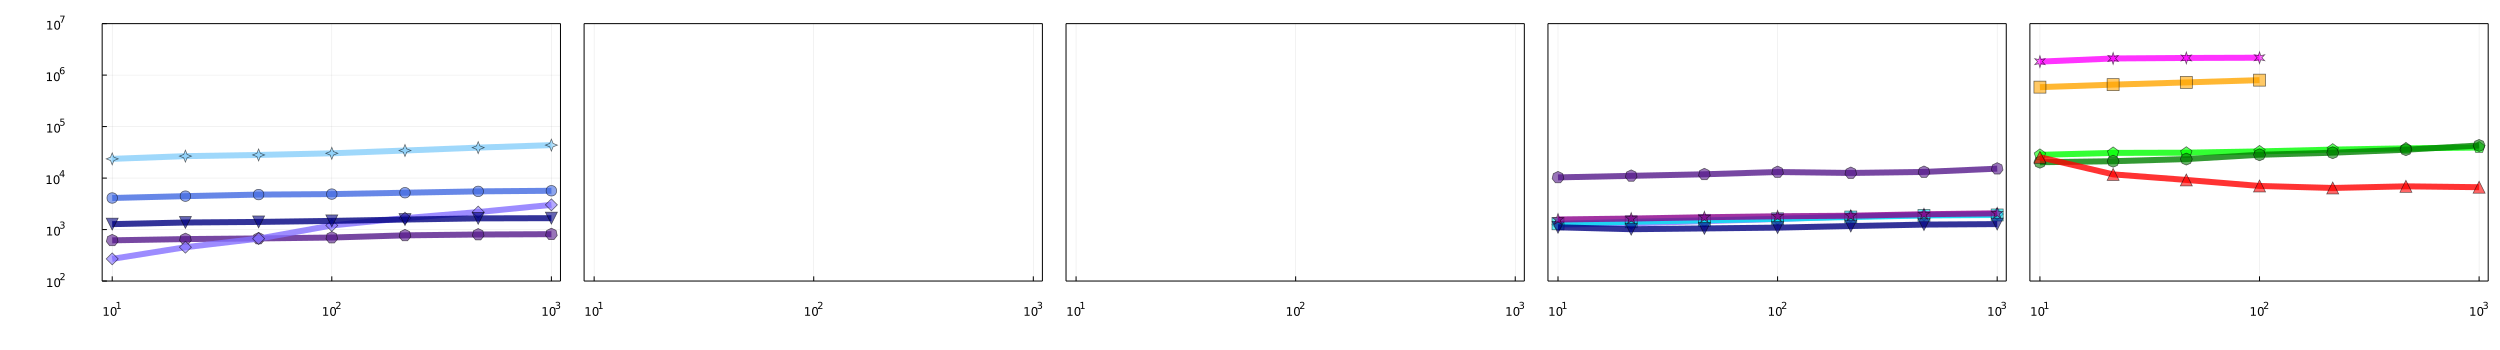 <?xml version="1.0" encoding="utf-8"?>
<svg xmlns="http://www.w3.org/2000/svg" xmlns:xlink="http://www.w3.org/1999/xlink" width="2500" height="350" viewBox="0 0 10000 1400">
<rect x="0" y="0" width="10000" height="1400" fill="#333333" stroke="none"/>
<defs>
  <clipPath id="clip510">
    <rect x="0" y="0" width="10000" height="1400"/>
  </clipPath>
</defs>
<path clip-path="url(#clip510)" d="
M0 1400 L10000 1400 L10000 2.27374e-13 L0 2.27374e-13  Z
  " fill="#ffffff" fill-rule="evenodd" fill-opacity="1"/>
<defs>
  <clipPath id="clip511">
    <rect x="2000" y="0" width="7001" height="1400"/>
  </clipPath>
</defs>
<path clip-path="url(#clip510)" d="
M408.651 1124.19 L2241.88 1124.19 L2241.88 94.488 L408.651 94.488  Z
  " fill="#ffffff" fill-rule="evenodd" fill-opacity="1"/>
<defs>
  <clipPath id="clip512">
    <rect x="408" y="94" width="1834" height="1031"/>
  </clipPath>
</defs>
<polyline clip-path="url(#clip512)" style="stroke:#000000; stroke-linecap:butt; stroke-linejoin:round; stroke-width:2; stroke-opacity:0.1; fill:none" points="
  448.841,1124.19 448.841,94.488 
  "/>
<polyline clip-path="url(#clip512)" style="stroke:#000000; stroke-linecap:butt; stroke-linejoin:round; stroke-width:2; stroke-opacity:0.1; fill:none" points="
  1327.18,1124.19 1327.18,94.488 
  "/>
<polyline clip-path="url(#clip512)" style="stroke:#000000; stroke-linecap:butt; stroke-linejoin:round; stroke-width:2; stroke-opacity:0.1; fill:none" points="
  2205.52,1124.19 2205.52,94.488 
  "/>
<polyline clip-path="url(#clip510)" style="stroke:#000000; stroke-linecap:butt; stroke-linejoin:round; stroke-width:4; stroke-opacity:1; fill:none" points="
  408.651,1124.19 2241.88,1124.19 
  "/>
<polyline clip-path="url(#clip510)" style="stroke:#000000; stroke-linecap:butt; stroke-linejoin:round; stroke-width:4; stroke-opacity:1; fill:none" points="
  408.651,94.488 2241.88,94.488 
  "/>
<polyline clip-path="url(#clip510)" style="stroke:#000000; stroke-linecap:butt; stroke-linejoin:round; stroke-width:4; stroke-opacity:1; fill:none" points="
  448.841,1124.19 448.841,1105.3 
  "/>
<polyline clip-path="url(#clip510)" style="stroke:#000000; stroke-linecap:butt; stroke-linejoin:round; stroke-width:4; stroke-opacity:1; fill:none" points="
  1327.18,1124.19 1327.18,1105.3 
  "/>
<polyline clip-path="url(#clip510)" style="stroke:#000000; stroke-linecap:butt; stroke-linejoin:round; stroke-width:4; stroke-opacity:1; fill:none" points="
  2205.52,1124.19 2205.52,1105.3 
  "/>
<path clip-path="url(#clip510)" d="M415.169 1259.12 L422.808 1259.12 L422.808 1232.75 L414.498 1234.42 L414.498 1230.16 L422.761 1228.49 L427.437 1228.49 L427.437 1259.12 L435.076 1259.12 L435.076 1263.05 L415.169 1263.05 L415.169 1259.12 Z" fill="#000000" fill-rule="evenodd" fill-opacity="1" /><path clip-path="url(#clip510)" d="M454.521 1231.57 Q450.909 1231.57 449.081 1235.14 Q447.275 1238.68 447.275 1245.81 Q447.275 1252.92 449.081 1256.48 Q450.909 1260.02 454.521 1260.02 Q458.155 1260.02 459.96 1256.48 Q461.789 1252.92 461.789 1245.81 Q461.789 1238.68 459.96 1235.14 Q458.155 1231.57 454.521 1231.57 M454.521 1227.87 Q460.331 1227.87 463.386 1232.48 Q466.465 1237.06 466.465 1245.81 Q466.465 1254.54 463.386 1259.14 Q460.331 1263.73 454.521 1263.73 Q448.71 1263.73 445.632 1259.14 Q442.576 1254.54 442.576 1245.81 Q442.576 1237.06 445.632 1232.48 Q448.71 1227.87 454.521 1227.87 Z" fill="#000000" fill-rule="evenodd" fill-opacity="1" /><path clip-path="url(#clip510)" d="M467.01 1232.45 L473.217 1232.45 L473.217 1211.02 L466.465 1212.38 L466.465 1208.92 L473.179 1207.56 L476.978 1207.56 L476.978 1232.45 L483.185 1232.45 L483.185 1235.64 L467.01 1235.64 L467.01 1232.45 Z" fill="#000000" fill-rule="evenodd" fill-opacity="1" /><path clip-path="url(#clip510)" d="M1292.96 1259.12 L1300.59 1259.12 L1300.59 1232.75 L1292.28 1234.42 L1292.28 1230.16 L1300.55 1228.49 L1305.22 1228.49 L1305.22 1259.12 L1312.86 1259.12 L1312.86 1263.05 L1292.96 1263.05 L1292.96 1259.12 Z" fill="#000000" fill-rule="evenodd" fill-opacity="1" /><path clip-path="url(#clip510)" d="M1332.31 1231.57 Q1328.7 1231.57 1326.87 1235.14 Q1325.06 1238.68 1325.06 1245.81 Q1325.06 1252.92 1326.87 1256.48 Q1328.7 1260.02 1332.31 1260.02 Q1335.94 1260.02 1337.75 1256.48 Q1339.58 1252.92 1339.58 1245.81 Q1339.58 1238.68 1337.75 1235.14 Q1335.94 1231.57 1332.31 1231.57 M1332.31 1227.87 Q1338.12 1227.87 1341.17 1232.48 Q1344.25 1237.06 1344.25 1245.81 Q1344.25 1254.54 1341.17 1259.14 Q1338.12 1263.73 1332.31 1263.73 Q1326.5 1263.73 1323.42 1259.14 Q1320.36 1254.54 1320.36 1245.81 Q1320.36 1237.06 1323.42 1232.48 Q1326.5 1227.87 1332.31 1227.87 Z" fill="#000000" fill-rule="evenodd" fill-opacity="1" /><path clip-path="url(#clip510)" d="M1348.82 1232.45 L1362.08 1232.45 L1362.08 1235.64 L1344.25 1235.64 L1344.25 1232.45 Q1346.41 1230.21 1350.14 1226.45 Q1353.88 1222.67 1354.84 1221.58 Q1356.66 1219.53 1357.38 1218.12 Q1358.11 1216.69 1358.11 1215.31 Q1358.11 1213.07 1356.53 1211.66 Q1354.97 1210.25 1352.45 1210.25 Q1350.67 1210.25 1348.67 1210.87 Q1346.7 1211.49 1344.44 1212.75 L1344.44 1208.92 Q1346.73 1208 1348.73 1207.53 Q1350.72 1207.06 1352.38 1207.06 Q1356.74 1207.06 1359.34 1209.24 Q1361.93 1211.42 1361.93 1215.07 Q1361.93 1216.8 1361.27 1218.36 Q1360.63 1219.9 1358.92 1222.01 Q1358.45 1222.55 1355.93 1225.17 Q1353.41 1227.76 1348.82 1232.45 Z" fill="#000000" fill-rule="evenodd" fill-opacity="1" /><path clip-path="url(#clip510)" d="M2170.97 1259.12 L2178.61 1259.12 L2178.61 1232.75 L2170.3 1234.42 L2170.3 1230.16 L2178.56 1228.49 L2183.24 1228.49 L2183.24 1259.12 L2190.88 1259.12 L2190.88 1263.05 L2170.97 1263.05 L2170.97 1259.12 Z" fill="#000000" fill-rule="evenodd" fill-opacity="1" /><path clip-path="url(#clip510)" d="M2210.32 1231.57 Q2206.71 1231.57 2204.88 1235.14 Q2203.07 1238.68 2203.07 1245.81 Q2203.07 1252.92 2204.88 1256.48 Q2206.71 1260.02 2210.32 1260.02 Q2213.95 1260.02 2215.76 1256.48 Q2217.59 1252.92 2217.59 1245.81 Q2217.59 1238.68 2215.76 1235.14 Q2213.95 1231.57 2210.32 1231.57 M2210.32 1227.87 Q2216.13 1227.87 2219.19 1232.48 Q2222.26 1237.06 2222.26 1245.81 Q2222.26 1254.54 2219.19 1259.14 Q2216.13 1263.73 2210.32 1263.73 Q2204.51 1263.73 2201.43 1259.14 Q2198.38 1254.54 2198.38 1245.81 Q2198.38 1237.06 2201.43 1232.48 Q2204.51 1227.87 2210.32 1227.87 Z" fill="#000000" fill-rule="evenodd" fill-opacity="1" /><path clip-path="url(#clip510)" d="M2234.96 1220.5 Q2237.69 1221.09 2239.21 1222.93 Q2240.75 1224.77 2240.75 1227.48 Q2240.75 1231.64 2237.89 1233.91 Q2235.03 1236.19 2229.77 1236.19 Q2228 1236.19 2226.12 1235.83 Q2224.26 1235.49 2222.26 1234.8 L2222.26 1231.13 Q2223.84 1232.05 2225.72 1232.52 Q2227.61 1232.99 2229.66 1232.99 Q2233.23 1232.99 2235.09 1231.58 Q2236.97 1230.17 2236.97 1227.48 Q2236.97 1225 2235.22 1223.61 Q2233.49 1222.2 2230.39 1222.2 L2227.12 1222.2 L2227.12 1219.07 L2230.54 1219.07 Q2233.34 1219.07 2234.83 1217.96 Q2236.31 1216.84 2236.31 1214.73 Q2236.31 1212.57 2234.77 1211.42 Q2233.25 1210.25 2230.39 1210.25 Q2228.83 1210.25 2227.04 1210.59 Q2225.25 1210.93 2223.11 1211.65 L2223.11 1208.26 Q2225.27 1207.66 2227.15 1207.36 Q2229.05 1207.06 2230.73 1207.06 Q2235.05 1207.06 2237.57 1209.03 Q2240.09 1210.99 2240.09 1214.33 Q2240.09 1216.67 2238.76 1218.28 Q2237.42 1219.88 2234.96 1220.5 Z" fill="#000000" fill-rule="evenodd" fill-opacity="1" /><polyline clip-path="url(#clip512)" style="stroke:#000000; stroke-linecap:butt; stroke-linejoin:round; stroke-width:2; stroke-opacity:0.1; fill:none" points="
  408.651,1124.19 2241.88,1124.19 
  "/>
<polyline clip-path="url(#clip512)" style="stroke:#000000; stroke-linecap:butt; stroke-linejoin:round; stroke-width:2; stroke-opacity:0.1; fill:none" points="
  408.651,918.253 2241.88,918.253 
  "/>
<polyline clip-path="url(#clip512)" style="stroke:#000000; stroke-linecap:butt; stroke-linejoin:round; stroke-width:2; stroke-opacity:0.1; fill:none" points="
  408.651,712.312 2241.88,712.312 
  "/>
<polyline clip-path="url(#clip512)" style="stroke:#000000; stroke-linecap:butt; stroke-linejoin:round; stroke-width:2; stroke-opacity:0.1; fill:none" points="
  408.651,506.371 2241.88,506.371 
  "/>
<polyline clip-path="url(#clip512)" style="stroke:#000000; stroke-linecap:butt; stroke-linejoin:round; stroke-width:2; stroke-opacity:0.1; fill:none" points="
  408.651,300.429 2241.88,300.429 
  "/>
<polyline clip-path="url(#clip512)" style="stroke:#000000; stroke-linecap:butt; stroke-linejoin:round; stroke-width:2; stroke-opacity:0.1; fill:none" points="
  408.651,94.488 2241.88,94.488 
  "/>
<polyline clip-path="url(#clip510)" style="stroke:#000000; stroke-linecap:butt; stroke-linejoin:round; stroke-width:4; stroke-opacity:1; fill:none" points="
  408.651,1124.19 408.651,94.488 
  "/>
<polyline clip-path="url(#clip510)" style="stroke:#000000; stroke-linecap:butt; stroke-linejoin:round; stroke-width:4; stroke-opacity:1; fill:none" points="
  2241.88,1124.19 2241.88,94.488 
  "/>
<polyline clip-path="url(#clip510)" style="stroke:#000000; stroke-linecap:butt; stroke-linejoin:round; stroke-width:4; stroke-opacity:1; fill:none" points="
  408.651,1124.19 427.548,1124.19 
  "/>
<polyline clip-path="url(#clip510)" style="stroke:#000000; stroke-linecap:butt; stroke-linejoin:round; stroke-width:4; stroke-opacity:1; fill:none" points="
  408.651,918.253 427.548,918.253 
  "/>
<polyline clip-path="url(#clip510)" style="stroke:#000000; stroke-linecap:butt; stroke-linejoin:round; stroke-width:4; stroke-opacity:1; fill:none" points="
  408.651,712.312 427.548,712.312 
  "/>
<polyline clip-path="url(#clip510)" style="stroke:#000000; stroke-linecap:butt; stroke-linejoin:round; stroke-width:4; stroke-opacity:1; fill:none" points="
  408.651,506.371 427.548,506.371 
  "/>
<polyline clip-path="url(#clip510)" style="stroke:#000000; stroke-linecap:butt; stroke-linejoin:round; stroke-width:4; stroke-opacity:1; fill:none" points="
  408.651,300.429 427.548,300.429 
  "/>
<polyline clip-path="url(#clip510)" style="stroke:#000000; stroke-linecap:butt; stroke-linejoin:round; stroke-width:4; stroke-opacity:1; fill:none" points="
  408.651,94.488 427.548,94.488 
  "/>
<path clip-path="url(#clip510)" d="M189.525 1143.99 L197.164 1143.99 L197.164 1117.62 L188.854 1119.29 L188.854 1115.03 L197.117 1113.36 L201.793 1113.36 L201.793 1143.99 L209.432 1143.99 L209.432 1147.92 L189.525 1147.92 L189.525 1143.99 Z" fill="#000000" fill-rule="evenodd" fill-opacity="1" /><path clip-path="url(#clip510)" d="M228.876 1116.44 Q225.265 1116.44 223.437 1120.01 Q221.631 1123.55 221.631 1130.68 Q221.631 1137.78 223.437 1141.35 Q225.265 1144.89 228.876 1144.89 Q232.511 1144.89 234.316 1141.35 Q236.145 1137.78 236.145 1130.68 Q236.145 1123.55 234.316 1120.01 Q232.511 1116.44 228.876 1116.44 M228.876 1112.74 Q234.687 1112.74 237.742 1117.34 Q240.821 1121.93 240.821 1130.68 Q240.821 1139.4 237.742 1144.01 Q234.687 1148.59 228.876 1148.59 Q223.066 1148.59 219.988 1144.01 Q216.932 1139.4 216.932 1130.68 Q216.932 1121.93 219.988 1117.34 Q223.066 1112.74 228.876 1112.74 Z" fill="#000000" fill-rule="evenodd" fill-opacity="1" /><path clip-path="url(#clip510)" d="M245.391 1117.31 L258.651 1117.31 L258.651 1120.51 L240.821 1120.51 L240.821 1117.31 Q242.984 1115.08 246.708 1111.31 Q250.45 1107.53 251.41 1106.44 Q253.234 1104.39 253.949 1102.98 Q254.682 1101.55 254.682 1100.18 Q254.682 1097.94 253.102 1096.53 Q251.541 1095.12 249.021 1095.12 Q247.234 1095.12 245.241 1095.74 Q243.266 1096.36 241.009 1097.62 L241.009 1093.79 Q243.303 1092.86 245.297 1092.39 Q247.291 1091.92 248.946 1091.92 Q253.309 1091.92 255.905 1094.11 Q258.5 1096.29 258.5 1099.94 Q258.5 1101.67 257.842 1103.23 Q257.202 1104.77 255.491 1106.88 Q255.021 1107.42 252.5 1110.04 Q249.98 1112.63 245.391 1117.31 Z" fill="#000000" fill-rule="evenodd" fill-opacity="1" /><path clip-path="url(#clip510)" d="M188.867 938.046 L196.505 938.046 L196.505 911.68 L188.195 913.347 L188.195 909.087 L196.459 907.421 L201.135 907.421 L201.135 938.046 L208.774 938.046 L208.774 941.981 L188.867 941.981 L188.867 938.046 Z" fill="#000000" fill-rule="evenodd" fill-opacity="1" /><path clip-path="url(#clip510)" d="M228.218 910.499 Q224.607 910.499 222.778 914.064 Q220.973 917.606 220.973 924.735 Q220.973 931.842 222.778 935.407 Q224.607 938.948 228.218 938.948 Q231.852 938.948 233.658 935.407 Q235.487 931.842 235.487 924.735 Q235.487 917.606 233.658 914.064 Q231.852 910.499 228.218 910.499 M228.218 906.796 Q234.028 906.796 237.084 911.402 Q240.163 915.986 240.163 924.735 Q240.163 933.462 237.084 938.069 Q234.028 942.652 228.218 942.652 Q222.408 942.652 219.329 938.069 Q216.274 933.462 216.274 924.735 Q216.274 915.986 219.329 911.402 Q222.408 906.796 228.218 906.796 Z" fill="#000000" fill-rule="evenodd" fill-opacity="1" /><path clip-path="url(#clip510)" d="M252.858 899.43 Q255.585 900.013 257.108 901.856 Q258.651 903.699 258.651 906.408 Q258.651 910.564 255.792 912.84 Q252.933 915.116 247.667 915.116 Q245.899 915.116 244.018 914.758 Q242.156 914.42 240.163 913.724 L240.163 910.057 Q241.742 910.978 243.623 911.448 Q245.504 911.918 247.554 911.918 Q251.128 911.918 252.99 910.508 Q254.87 909.097 254.87 906.408 Q254.87 903.925 253.121 902.533 Q251.391 901.123 248.288 901.123 L245.015 901.123 L245.015 898.001 L248.438 898.001 Q251.24 898.001 252.726 896.891 Q254.212 895.763 254.212 893.656 Q254.212 891.493 252.67 890.346 Q251.146 889.18 248.288 889.18 Q246.727 889.18 244.94 889.518 Q243.153 889.857 241.009 890.572 L241.009 887.186 Q243.172 886.584 245.053 886.283 Q246.952 885.983 248.626 885.983 Q252.952 885.983 255.472 887.957 Q257.992 889.913 257.992 893.261 Q257.992 895.593 256.657 897.211 Q255.322 898.809 252.858 899.43 Z" fill="#000000" fill-rule="evenodd" fill-opacity="1" /><path clip-path="url(#clip510)" d="M186.892 732.104 L194.531 732.104 L194.531 705.739 L186.22 707.405 L186.22 703.146 L194.484 701.48 L199.16 701.48 L199.16 732.104 L206.799 732.104 L206.799 736.04 L186.892 736.04 L186.892 732.104 Z" fill="#000000" fill-rule="evenodd" fill-opacity="1" /><path clip-path="url(#clip510)" d="M226.243 704.558 Q222.632 704.558 220.804 708.123 Q218.998 711.665 218.998 718.794 Q218.998 725.901 220.804 729.465 Q222.632 733.007 226.243 733.007 Q229.878 733.007 231.683 729.465 Q233.512 725.901 233.512 718.794 Q233.512 711.665 231.683 708.123 Q229.878 704.558 226.243 704.558 M226.243 700.855 Q232.054 700.855 235.109 705.461 Q238.188 710.044 238.188 718.794 Q238.188 727.521 235.109 732.128 Q232.054 736.711 226.243 736.711 Q220.433 736.711 217.355 732.128 Q214.299 727.521 214.299 718.794 Q214.299 710.044 217.355 705.461 Q220.433 700.855 226.243 700.855 Z" fill="#000000" fill-rule="evenodd" fill-opacity="1" /><path clip-path="url(#clip510)" d="M250.864 683.859 L241.272 698.849 L250.864 698.849 L250.864 683.859 M249.867 680.549 L254.645 680.549 L254.645 698.849 L258.651 698.849 L258.651 702.009 L254.645 702.009 L254.645 708.629 L250.864 708.629 L250.864 702.009 L238.188 702.009 L238.188 698.341 L249.867 680.549 Z" fill="#000000" fill-rule="evenodd" fill-opacity="1" /><path clip-path="url(#clip510)" d="M189.186 526.163 L196.825 526.163 L196.825 499.798 L188.515 501.464 L188.515 497.205 L196.779 495.538 L201.455 495.538 L201.455 526.163 L209.094 526.163 L209.094 530.098 L189.186 530.098 L189.186 526.163 Z" fill="#000000" fill-rule="evenodd" fill-opacity="1" /><path clip-path="url(#clip510)" d="M228.538 498.617 Q224.927 498.617 223.098 502.182 Q221.293 505.723 221.293 512.853 Q221.293 519.959 223.098 523.524 Q224.927 527.066 228.538 527.066 Q232.172 527.066 233.978 523.524 Q235.806 519.959 235.806 512.853 Q235.806 505.723 233.978 502.182 Q232.172 498.617 228.538 498.617 M228.538 494.913 Q234.348 494.913 237.404 499.52 Q240.482 504.103 240.482 512.853 Q240.482 521.58 237.404 526.186 Q234.348 530.77 228.538 530.77 Q222.728 530.77 219.649 526.186 Q216.594 521.58 216.594 512.853 Q216.594 504.103 219.649 499.52 Q222.728 494.913 228.538 494.913 Z" fill="#000000" fill-rule="evenodd" fill-opacity="1" /><path clip-path="url(#clip510)" d="M241.667 474.608 L256.582 474.608 L256.582 477.805 L245.147 477.805 L245.147 484.689 Q245.974 484.407 246.802 484.275 Q247.629 484.125 248.457 484.125 Q253.159 484.125 255.905 486.701 Q258.651 489.278 258.651 493.679 Q258.651 498.212 255.829 500.732 Q253.008 503.233 247.874 503.233 Q246.106 503.233 244.263 502.932 Q242.438 502.631 240.482 502.03 L240.482 498.212 Q242.175 499.133 243.981 499.585 Q245.786 500.036 247.799 500.036 Q251.052 500.036 252.952 498.324 Q254.851 496.613 254.851 493.679 Q254.851 490.745 252.952 489.033 Q251.052 487.322 247.799 487.322 Q246.275 487.322 244.752 487.66 Q243.247 487.999 241.667 488.714 L241.667 474.608 Z" fill="#000000" fill-rule="evenodd" fill-opacity="1" /><path clip-path="url(#clip510)" d="M187.964 320.222 L195.603 320.222 L195.603 293.856 L187.293 295.523 L187.293 291.264 L195.556 289.597 L200.232 289.597 L200.232 320.222 L207.871 320.222 L207.871 324.157 L187.964 324.157 L187.964 320.222 Z" fill="#000000" fill-rule="evenodd" fill-opacity="1" /><path clip-path="url(#clip510)" d="M227.315 292.676 Q223.704 292.676 221.876 296.241 Q220.07 299.782 220.07 306.912 Q220.07 314.018 221.876 317.583 Q223.704 321.125 227.315 321.125 Q230.95 321.125 232.755 317.583 Q234.584 314.018 234.584 306.912 Q234.584 299.782 232.755 296.241 Q230.95 292.676 227.315 292.676 M227.315 288.972 Q233.126 288.972 236.181 293.578 Q239.26 298.162 239.26 306.912 Q239.26 315.639 236.181 320.245 Q233.126 324.828 227.315 324.828 Q221.505 324.828 218.427 320.245 Q215.371 315.639 215.371 306.912 Q215.371 298.162 218.427 293.578 Q221.505 288.972 227.315 288.972 Z" fill="#000000" fill-rule="evenodd" fill-opacity="1" /><path clip-path="url(#clip510)" d="M249.284 281.193 Q246.727 281.193 245.222 282.942 Q243.736 284.691 243.736 287.738 Q243.736 290.766 245.222 292.534 Q246.727 294.283 249.284 294.283 Q251.842 294.283 253.328 292.534 Q254.833 290.766 254.833 287.738 Q254.833 284.691 253.328 282.942 Q251.842 281.193 249.284 281.193 M256.826 269.287 L256.826 272.748 Q255.397 272.071 253.93 271.713 Q252.482 271.356 251.052 271.356 Q247.291 271.356 245.297 273.895 Q243.322 276.434 243.04 281.569 Q244.15 279.932 245.824 279.067 Q247.498 278.183 249.51 278.183 Q253.742 278.183 256.187 280.76 Q258.651 283.318 258.651 287.738 Q258.651 292.064 256.093 294.678 Q253.535 297.292 249.284 297.292 Q244.413 297.292 241.836 293.568 Q239.26 289.825 239.26 282.735 Q239.26 276.077 242.42 272.127 Q245.579 268.159 250.902 268.159 Q252.331 268.159 253.779 268.441 Q255.246 268.723 256.826 269.287 Z" fill="#000000" fill-rule="evenodd" fill-opacity="1" /><path clip-path="url(#clip510)" d="M189.299 114.281 L196.938 114.281 L196.938 87.915 L188.628 89.582 L188.628 85.322 L196.892 83.656 L201.568 83.656 L201.568 114.281 L209.206 114.281 L209.206 118.216 L189.299 118.216 L189.299 114.281 Z" fill="#000000" fill-rule="evenodd" fill-opacity="1" /><path clip-path="url(#clip510)" d="M228.651 86.734 Q225.04 86.734 223.211 90.299 Q221.405 93.841 221.405 100.971 Q221.405 108.077 223.211 111.642 Q225.04 115.183 228.651 115.183 Q232.285 115.183 234.091 111.642 Q235.919 108.077 235.919 100.971 Q235.919 93.841 234.091 90.299 Q232.285 86.734 228.651 86.734 M228.651 83.031 Q234.461 83.031 237.516 87.637 Q240.595 92.221 240.595 100.971 Q240.595 109.697 237.516 114.304 Q234.461 118.887 228.651 118.887 Q222.841 118.887 219.762 114.304 Q216.706 109.697 216.706 100.971 Q216.706 92.221 219.762 87.637 Q222.841 83.031 228.651 83.031 Z" fill="#000000" fill-rule="evenodd" fill-opacity="1" /><path clip-path="url(#clip510)" d="M240.595 62.725 L258.651 62.725 L258.651 64.343 L248.457 90.805 L244.488 90.805 L254.08 65.923 L240.595 65.923 L240.595 62.725 Z" fill="#000000" fill-rule="evenodd" fill-opacity="1" /><polyline clip-path="url(#clip512)" style="stroke:#87cefa; stroke-linecap:butt; stroke-linejoin:round; stroke-width:24; stroke-opacity:0.8; fill:none" points="
  448.841,635.464 741.622,624.526 1034.4,619.788 1327.18,613.242 1619.96,602.066 1912.74,590.463 2205.52,580.481 
  "/>
<path clip-path="url(#clip512)" d="M448.841 659.464 L442.049 642.256 L424.841 635.464 L442.049 628.672 L448.841 611.464 L455.633 628.672 L472.841 635.464 L455.633 642.256 L448.841 659.464 Z" fill="#87cefa" fill-rule="evenodd" fill-opacity="0.6" stroke="#000000" stroke-opacity="0.6" stroke-width="2.8"/>
<path clip-path="url(#clip512)" d="M741.622 648.526 L734.83 631.318 L717.622 624.526 L734.83 617.734 L741.622 600.526 L748.414 617.734 L765.622 624.526 L748.414 631.318 L741.622 648.526 Z" fill="#87cefa" fill-rule="evenodd" fill-opacity="0.6" stroke="#000000" stroke-opacity="0.6" stroke-width="2.8"/>
<path clip-path="url(#clip512)" d="M1034.4 643.788 L1027.61 626.58 L1010.4 619.788 L1027.61 612.996 L1034.4 595.788 L1041.19 612.996 L1058.4 619.788 L1041.19 626.58 L1034.4 643.788 Z" fill="#87cefa" fill-rule="evenodd" fill-opacity="0.6" stroke="#000000" stroke-opacity="0.6" stroke-width="2.8"/>
<path clip-path="url(#clip512)" d="M1327.18 637.242 L1320.39 620.034 L1303.18 613.242 L1320.39 606.45 L1327.18 589.242 L1333.97 606.45 L1351.18 613.242 L1333.97 620.034 L1327.18 637.242 Z" fill="#87cefa" fill-rule="evenodd" fill-opacity="0.6" stroke="#000000" stroke-opacity="0.6" stroke-width="2.8"/>
<path clip-path="url(#clip512)" d="M1619.96 626.066 L1613.17 608.858 L1595.96 602.066 L1613.17 595.274 L1619.96 578.066 L1626.76 595.274 L1643.96 602.066 L1626.76 608.858 L1619.96 626.066 Z" fill="#87cefa" fill-rule="evenodd" fill-opacity="0.6" stroke="#000000" stroke-opacity="0.6" stroke-width="2.8"/>
<path clip-path="url(#clip512)" d="M1912.74 614.463 L1905.95 597.255 L1888.74 590.463 L1905.95 583.671 L1912.74 566.463 L1919.54 583.671 L1936.74 590.463 L1919.54 597.255 L1912.74 614.463 Z" fill="#87cefa" fill-rule="evenodd" fill-opacity="0.6" stroke="#000000" stroke-opacity="0.6" stroke-width="2.8"/>
<path clip-path="url(#clip512)" d="M2205.52 604.481 L2198.73 587.273 L2181.52 580.481 L2198.73 573.689 L2205.52 556.481 L2212.32 573.689 L2229.52 580.481 L2212.32 587.273 L2205.52 604.481 Z" fill="#87cefa" fill-rule="evenodd" fill-opacity="0.6" stroke="#000000" stroke-opacity="0.6" stroke-width="2.8"/>
<polyline clip-path="url(#clip512)" style="stroke:#4169e1; stroke-linecap:butt; stroke-linejoin:round; stroke-width:24; stroke-opacity:0.8; fill:none" points="
  448.841,791.984 741.622,784.541 1034.4,778.347 1327.18,776.369 1619.96,770.932 1912.74,765.475 2205.52,763.081 
  "/>
<circle clip-path="url(#clip512)" cx="448.841" cy="791.984" r="21" fill="#4169e1" fill-rule="evenodd" fill-opacity="0.6" stroke="#000000" stroke-opacity="0.6" stroke-width="2.8"/>
<circle clip-path="url(#clip512)" cx="741.622" cy="784.541" r="21" fill="#4169e1" fill-rule="evenodd" fill-opacity="0.6" stroke="#000000" stroke-opacity="0.6" stroke-width="2.8"/>
<circle clip-path="url(#clip512)" cx="1034.4" cy="778.347" r="21" fill="#4169e1" fill-rule="evenodd" fill-opacity="0.6" stroke="#000000" stroke-opacity="0.6" stroke-width="2.8"/>
<circle clip-path="url(#clip512)" cx="1327.18" cy="776.369" r="21" fill="#4169e1" fill-rule="evenodd" fill-opacity="0.6" stroke="#000000" stroke-opacity="0.6" stroke-width="2.8"/>
<circle clip-path="url(#clip512)" cx="1619.96" cy="770.932" r="21" fill="#4169e1" fill-rule="evenodd" fill-opacity="0.6" stroke="#000000" stroke-opacity="0.6" stroke-width="2.8"/>
<circle clip-path="url(#clip512)" cx="1912.74" cy="765.475" r="21" fill="#4169e1" fill-rule="evenodd" fill-opacity="0.6" stroke="#000000" stroke-opacity="0.6" stroke-width="2.8"/>
<circle clip-path="url(#clip512)" cx="2205.52" cy="763.081" r="21" fill="#4169e1" fill-rule="evenodd" fill-opacity="0.6" stroke="#000000" stroke-opacity="0.6" stroke-width="2.8"/>
<polyline clip-path="url(#clip512)" style="stroke:#551a8b; stroke-linecap:butt; stroke-linejoin:round; stroke-width:24; stroke-opacity:0.8; fill:none" points="
  448.841,961.326 741.622,956.334 1034.4,953.733 1327.18,950.174 1619.96,941.393 1912.74,938.049 2205.52,936.677 
  "/>
<path clip-path="url(#clip512)" d="M448.841 937.326 L430.073 946.374 L425.441 966.678 L438.425 982.95 L459.257 982.95 L472.241 966.678 L467.609 946.374 Z" fill="#551a8b" fill-rule="evenodd" fill-opacity="0.6" stroke="#000000" stroke-opacity="0.6" stroke-width="2.8"/>
<path clip-path="url(#clip512)" d="M741.622 932.334 L722.854 941.382 L718.222 961.686 L731.206 977.958 L752.038 977.958 L765.022 961.686 L760.39 941.382 Z" fill="#551a8b" fill-rule="evenodd" fill-opacity="0.6" stroke="#000000" stroke-opacity="0.6" stroke-width="2.8"/>
<path clip-path="url(#clip512)" d="M1034.4 929.733 L1015.63 938.781 L1011 959.085 L1023.99 975.357 L1044.82 975.357 L1057.8 959.085 L1053.17 938.781 Z" fill="#551a8b" fill-rule="evenodd" fill-opacity="0.6" stroke="#000000" stroke-opacity="0.6" stroke-width="2.8"/>
<path clip-path="url(#clip512)" d="M1327.18 926.174 L1308.41 935.222 L1303.78 955.526 L1316.77 971.798 L1337.6 971.798 L1350.58 955.526 L1345.95 935.222 Z" fill="#551a8b" fill-rule="evenodd" fill-opacity="0.6" stroke="#000000" stroke-opacity="0.6" stroke-width="2.8"/>
<path clip-path="url(#clip512)" d="M1619.96 917.393 L1601.2 926.441 L1596.56 946.745 L1609.55 963.017 L1630.38 963.017 L1643.36 946.745 L1638.73 926.441 Z" fill="#551a8b" fill-rule="evenodd" fill-opacity="0.6" stroke="#000000" stroke-opacity="0.6" stroke-width="2.8"/>
<path clip-path="url(#clip512)" d="M1912.74 914.049 L1893.98 923.097 L1889.34 943.401 L1902.33 959.673 L1923.16 959.673 L1936.14 943.401 L1931.51 923.097 Z" fill="#551a8b" fill-rule="evenodd" fill-opacity="0.6" stroke="#000000" stroke-opacity="0.6" stroke-width="2.8"/>
<path clip-path="url(#clip512)" d="M2205.52 912.677 L2186.76 921.725 L2182.12 942.029 L2195.11 958.301 L2215.94 958.301 L2228.92 942.029 L2224.29 921.725 Z" fill="#551a8b" fill-rule="evenodd" fill-opacity="0.6" stroke="#000000" stroke-opacity="0.6" stroke-width="2.8"/>
<polyline clip-path="url(#clip512)" style="stroke:#8470ff; stroke-linecap:butt; stroke-linejoin:round; stroke-width:24; stroke-opacity:0.8; fill:none" points="
  448.841,1035.47 741.622,988.783 1034.4,954.465 1327.18,901.723 1619.96,872.43 1912.74,848.202 2205.52,819.331 
  "/>
<path clip-path="url(#clip512)" d="M448.841 1011.47 L424.841 1035.47 L448.841 1059.47 L472.841 1035.47 L448.841 1011.47 Z" fill="#8470ff" fill-rule="evenodd" fill-opacity="0.6" stroke="#000000" stroke-opacity="0.6" stroke-width="2.8"/>
<path clip-path="url(#clip512)" d="M741.622 964.783 L717.622 988.783 L741.622 1012.78 L765.622 988.783 L741.622 964.783 Z" fill="#8470ff" fill-rule="evenodd" fill-opacity="0.6" stroke="#000000" stroke-opacity="0.6" stroke-width="2.8"/>
<path clip-path="url(#clip512)" d="M1034.4 930.465 L1010.4 954.465 L1034.4 978.465 L1058.4 954.465 L1034.4 930.465 Z" fill="#8470ff" fill-rule="evenodd" fill-opacity="0.6" stroke="#000000" stroke-opacity="0.6" stroke-width="2.8"/>
<path clip-path="url(#clip512)" d="M1327.18 877.723 L1303.18 901.723 L1327.18 925.723 L1351.18 901.723 L1327.18 877.723 Z" fill="#8470ff" fill-rule="evenodd" fill-opacity="0.6" stroke="#000000" stroke-opacity="0.6" stroke-width="2.8"/>
<path clip-path="url(#clip512)" d="M1619.96 848.43 L1595.96 872.43 L1619.96 896.43 L1643.96 872.43 L1619.96 848.43 Z" fill="#8470ff" fill-rule="evenodd" fill-opacity="0.6" stroke="#000000" stroke-opacity="0.6" stroke-width="2.8"/>
<path clip-path="url(#clip512)" d="M1912.74 824.202 L1888.74 848.202 L1912.74 872.202 L1936.74 848.202 L1912.74 824.202 Z" fill="#8470ff" fill-rule="evenodd" fill-opacity="0.6" stroke="#000000" stroke-opacity="0.6" stroke-width="2.8"/>
<path clip-path="url(#clip512)" d="M2205.52 795.331 L2181.52 819.331 L2205.52 843.331 L2229.52 819.331 L2205.52 795.331 Z" fill="#8470ff" fill-rule="evenodd" fill-opacity="0.6" stroke="#000000" stroke-opacity="0.6" stroke-width="2.8"/>
<polyline clip-path="url(#clip512)" style="stroke:#000080; stroke-linecap:butt; stroke-linejoin:round; stroke-width:24; stroke-opacity:0.8; fill:none" points="
  448.841,896.528 741.622,889.991 1034.4,887.727 1327.18,883.602 1619.96,878.147 1912.74,873.478 2205.52,872.667 
  "/>
<path clip-path="url(#clip512)" d="M472.841 872.528 L424.841 872.528 L448.841 920.528 L472.841 872.528 Z" fill="#000080" fill-rule="evenodd" fill-opacity="0.6" stroke="#000000" stroke-opacity="0.6" stroke-width="2.8"/>
<path clip-path="url(#clip512)" d="M765.622 865.991 L717.622 865.991 L741.622 913.991 L765.622 865.991 Z" fill="#000080" fill-rule="evenodd" fill-opacity="0.6" stroke="#000000" stroke-opacity="0.6" stroke-width="2.8"/>
<path clip-path="url(#clip512)" d="M1058.4 863.727 L1010.4 863.727 L1034.4 911.727 L1058.4 863.727 Z" fill="#000080" fill-rule="evenodd" fill-opacity="0.6" stroke="#000000" stroke-opacity="0.6" stroke-width="2.8"/>
<path clip-path="url(#clip512)" d="M1351.18 859.602 L1303.18 859.602 L1327.18 907.602 L1351.18 859.602 Z" fill="#000080" fill-rule="evenodd" fill-opacity="0.6" stroke="#000000" stroke-opacity="0.6" stroke-width="2.8"/>
<path clip-path="url(#clip512)" d="M1643.96 854.147 L1595.96 854.147 L1619.96 902.147 L1643.96 854.147 Z" fill="#000080" fill-rule="evenodd" fill-opacity="0.6" stroke="#000000" stroke-opacity="0.6" stroke-width="2.8"/>
<path clip-path="url(#clip512)" d="M1936.74 849.478 L1888.74 849.478 L1912.74 897.478 L1936.74 849.478 Z" fill="#000080" fill-rule="evenodd" fill-opacity="0.6" stroke="#000000" stroke-opacity="0.6" stroke-width="2.8"/>
<path clip-path="url(#clip512)" d="M2229.52 848.667 L2181.52 848.667 L2205.52 896.667 L2229.52 848.667 Z" fill="#000080" fill-rule="evenodd" fill-opacity="0.6" stroke="#000000" stroke-opacity="0.6" stroke-width="2.8"/>
<path clip-path="url(#clip510)" d="
M2336.37 1124.19 L4169.6 1124.19 L4169.6 94.488 L2336.37 94.488  Z
  " fill="#ffffff" fill-rule="evenodd" fill-opacity="1"/>
<defs>
  <clipPath id="clip513">
    <rect x="2336" y="94" width="1834" height="1031"/>
  </clipPath>
</defs>
<polyline clip-path="url(#clip513)" style="stroke:#000000; stroke-linecap:butt; stroke-linejoin:round; stroke-width:2; stroke-opacity:0.1; fill:none" points="
  2376.56,1124.19 2376.56,94.488 
  "/>
<polyline clip-path="url(#clip513)" style="stroke:#000000; stroke-linecap:butt; stroke-linejoin:round; stroke-width:2; stroke-opacity:0.1; fill:none" points="
  3254.9,1124.19 3254.9,94.488 
  "/>
<polyline clip-path="url(#clip513)" style="stroke:#000000; stroke-linecap:butt; stroke-linejoin:round; stroke-width:2; stroke-opacity:0.1; fill:none" points="
  4133.24,1124.19 4133.24,94.488 
  "/>
<polyline clip-path="url(#clip510)" style="stroke:#000000; stroke-linecap:butt; stroke-linejoin:round; stroke-width:4; stroke-opacity:1; fill:none" points="
  2336.37,1124.19 4169.6,1124.19 
  "/>
<polyline clip-path="url(#clip510)" style="stroke:#000000; stroke-linecap:butt; stroke-linejoin:round; stroke-width:4; stroke-opacity:1; fill:none" points="
  2336.37,94.488 4169.6,94.488 
  "/>
<polyline clip-path="url(#clip510)" style="stroke:#000000; stroke-linecap:butt; stroke-linejoin:round; stroke-width:4; stroke-opacity:1; fill:none" points="
  2376.56,1124.19 2376.56,1105.3 
  "/>
<polyline clip-path="url(#clip510)" style="stroke:#000000; stroke-linecap:butt; stroke-linejoin:round; stroke-width:4; stroke-opacity:1; fill:none" points="
  3254.9,1124.19 3254.9,1105.3 
  "/>
<polyline clip-path="url(#clip510)" style="stroke:#000000; stroke-linecap:butt; stroke-linejoin:round; stroke-width:4; stroke-opacity:1; fill:none" points="
  4133.24,1124.19 4133.24,1105.3 
  "/>
<path clip-path="url(#clip510)" d="M2342.89 1259.12 L2350.53 1259.12 L2350.53 1232.75 L2342.22 1234.42 L2342.22 1230.16 L2350.48 1228.49 L2355.16 1228.49 L2355.16 1259.12 L2362.79 1259.12 L2362.79 1263.05 L2342.89 1263.05 L2342.89 1259.12 Z" fill="#000000" fill-rule="evenodd" fill-opacity="1" /><path clip-path="url(#clip510)" d="M2382.24 1231.57 Q2378.63 1231.57 2376.8 1235.14 Q2374.99 1238.68 2374.99 1245.81 Q2374.99 1252.92 2376.8 1256.48 Q2378.63 1260.02 2382.24 1260.02 Q2385.87 1260.02 2387.68 1256.48 Q2389.51 1252.92 2389.51 1245.81 Q2389.51 1238.68 2387.68 1235.14 Q2385.87 1231.57 2382.24 1231.57 M2382.24 1227.87 Q2388.05 1227.87 2391.1 1232.48 Q2394.18 1237.06 2394.18 1245.81 Q2394.18 1254.54 2391.1 1259.14 Q2388.05 1263.73 2382.24 1263.73 Q2376.43 1263.73 2373.35 1259.14 Q2370.29 1254.54 2370.29 1245.81 Q2370.29 1237.06 2373.35 1232.48 Q2376.43 1227.87 2382.24 1227.87 Z" fill="#000000" fill-rule="evenodd" fill-opacity="1" /><path clip-path="url(#clip510)" d="M2394.73 1232.45 L2400.94 1232.45 L2400.94 1211.02 L2394.18 1212.38 L2394.18 1208.92 L2400.9 1207.56 L2404.7 1207.56 L2404.7 1232.45 L2410.9 1232.45 L2410.9 1235.64 L2394.73 1235.64 L2394.73 1232.45 Z" fill="#000000" fill-rule="evenodd" fill-opacity="1" /><path clip-path="url(#clip510)" d="M3220.67 1259.12 L3228.31 1259.12 L3228.31 1232.75 L3220 1234.42 L3220 1230.16 L3228.27 1228.49 L3232.94 1228.49 L3232.94 1259.12 L3240.58 1259.12 L3240.58 1263.05 L3220.67 1263.05 L3220.67 1259.12 Z" fill="#000000" fill-rule="evenodd" fill-opacity="1" /><path clip-path="url(#clip510)" d="M3260.03 1231.57 Q3256.41 1231.57 3254.59 1235.14 Q3252.78 1238.68 3252.78 1245.81 Q3252.78 1252.92 3254.59 1256.48 Q3256.41 1260.02 3260.03 1260.02 Q3263.66 1260.02 3265.47 1256.48 Q3267.29 1252.92 3267.29 1245.81 Q3267.29 1238.68 3265.47 1235.14 Q3263.66 1231.57 3260.03 1231.57 M3260.03 1227.87 Q3265.84 1227.87 3268.89 1232.48 Q3271.97 1237.06 3271.97 1245.81 Q3271.97 1254.54 3268.89 1259.14 Q3265.84 1263.73 3260.03 1263.73 Q3254.22 1263.73 3251.14 1259.14 Q3248.08 1254.54 3248.08 1245.81 Q3248.08 1237.06 3251.14 1232.48 Q3254.22 1227.87 3260.03 1227.87 Z" fill="#000000" fill-rule="evenodd" fill-opacity="1" /><path clip-path="url(#clip510)" d="M3276.54 1232.45 L3289.8 1232.45 L3289.8 1235.64 L3271.97 1235.64 L3271.97 1232.45 Q3274.13 1230.21 3277.86 1226.45 Q3281.6 1222.67 3282.56 1221.58 Q3284.38 1219.53 3285.1 1218.12 Q3285.83 1216.69 3285.83 1215.31 Q3285.83 1213.07 3284.25 1211.66 Q3282.69 1210.25 3280.17 1210.25 Q3278.38 1210.25 3276.39 1210.87 Q3274.42 1211.49 3272.16 1212.75 L3272.16 1208.92 Q3274.45 1208 3276.45 1207.53 Q3278.44 1207.06 3280.1 1207.06 Q3284.46 1207.06 3287.05 1209.24 Q3289.65 1211.42 3289.65 1215.07 Q3289.65 1216.8 3288.99 1218.36 Q3288.35 1219.9 3286.64 1222.01 Q3286.17 1222.55 3283.65 1225.17 Q3281.13 1227.76 3276.54 1232.45 Z" fill="#000000" fill-rule="evenodd" fill-opacity="1" /><path clip-path="url(#clip510)" d="M4098.69 1259.12 L4106.33 1259.12 L4106.33 1232.75 L4098.02 1234.42 L4098.02 1230.16 L4106.28 1228.49 L4110.95 1228.49 L4110.95 1259.12 L4118.59 1259.12 L4118.59 1263.05 L4098.69 1263.05 L4098.69 1259.12 Z" fill="#000000" fill-rule="evenodd" fill-opacity="1" /><path clip-path="url(#clip510)" d="M4138.04 1231.57 Q4134.43 1231.57 4132.6 1235.14 Q4130.79 1238.68 4130.79 1245.81 Q4130.79 1252.92 4132.6 1256.48 Q4134.43 1260.02 4138.04 1260.02 Q4141.67 1260.02 4143.48 1256.48 Q4145.31 1252.92 4145.31 1245.81 Q4145.31 1238.68 4143.48 1235.14 Q4141.67 1231.57 4138.04 1231.57 M4138.04 1227.87 Q4143.85 1227.87 4146.9 1232.48 Q4149.98 1237.06 4149.98 1245.81 Q4149.98 1254.54 4146.9 1259.14 Q4143.85 1263.73 4138.04 1263.73 Q4132.23 1263.73 4129.15 1259.14 Q4126.09 1254.54 4126.09 1245.81 Q4126.09 1237.06 4129.15 1232.48 Q4132.23 1227.87 4138.04 1227.87 Z" fill="#000000" fill-rule="evenodd" fill-opacity="1" /><path clip-path="url(#clip510)" d="M4162.68 1220.5 Q4165.4 1221.09 4166.93 1222.93 Q4168.47 1224.77 4168.47 1227.48 Q4168.47 1231.64 4165.61 1233.91 Q4162.75 1236.19 4157.49 1236.19 Q4155.72 1236.19 4153.84 1235.83 Q4151.98 1235.49 4149.98 1234.8 L4149.98 1231.13 Q4151.56 1232.05 4153.44 1232.52 Q4155.32 1232.99 4157.37 1232.99 Q4160.95 1232.99 4162.81 1231.58 Q4164.69 1230.17 4164.69 1227.48 Q4164.69 1225 4162.94 1223.61 Q4161.21 1222.2 4158.11 1222.2 L4154.83 1222.2 L4154.83 1219.07 L4158.26 1219.07 Q4161.06 1219.07 4162.55 1217.96 Q4164.03 1216.84 4164.03 1214.73 Q4164.03 1212.57 4162.49 1211.42 Q4160.97 1210.25 4158.11 1210.25 Q4156.55 1210.25 4154.76 1210.59 Q4152.97 1210.93 4150.83 1211.65 L4150.83 1208.26 Q4152.99 1207.66 4154.87 1207.36 Q4156.77 1207.06 4158.45 1207.06 Q4162.77 1207.06 4165.29 1209.03 Q4167.81 1210.99 4167.81 1214.33 Q4167.81 1216.67 4166.48 1218.28 Q4165.14 1219.88 4162.68 1220.5 Z" fill="#000000" fill-rule="evenodd" fill-opacity="1" /><polyline clip-path="url(#clip510)" style="stroke:#000000; stroke-linecap:butt; stroke-linejoin:round; stroke-width:4; stroke-opacity:1; fill:none" points="
  2336.37,1124.19 2336.37,94.488 
  "/>
<polyline clip-path="url(#clip510)" style="stroke:#000000; stroke-linecap:butt; stroke-linejoin:round; stroke-width:4; stroke-opacity:1; fill:none" points="
  4169.6,1124.19 4169.6,94.488 
  "/>
<path clip-path="url(#clip510)" d="
M4264.09 1124.19 L6097.32 1124.19 L6097.32 94.488 L4264.09 94.488  Z
  " fill="#ffffff" fill-rule="evenodd" fill-opacity="1"/>
<defs>
  <clipPath id="clip514">
    <rect x="4264" y="94" width="1834" height="1031"/>
  </clipPath>
</defs>
<polyline clip-path="url(#clip514)" style="stroke:#000000; stroke-linecap:butt; stroke-linejoin:round; stroke-width:2; stroke-opacity:0.1; fill:none" points="
  4304.28,1124.19 4304.28,94.488 
  "/>
<polyline clip-path="url(#clip514)" style="stroke:#000000; stroke-linecap:butt; stroke-linejoin:round; stroke-width:2; stroke-opacity:0.1; fill:none" points="
  5182.62,1124.19 5182.62,94.488 
  "/>
<polyline clip-path="url(#clip514)" style="stroke:#000000; stroke-linecap:butt; stroke-linejoin:round; stroke-width:2; stroke-opacity:0.1; fill:none" points="
  6060.96,1124.19 6060.96,94.488 
  "/>
<polyline clip-path="url(#clip510)" style="stroke:#000000; stroke-linecap:butt; stroke-linejoin:round; stroke-width:4; stroke-opacity:1; fill:none" points="
  4264.09,1124.19 6097.32,1124.19 
  "/>
<polyline clip-path="url(#clip510)" style="stroke:#000000; stroke-linecap:butt; stroke-linejoin:round; stroke-width:4; stroke-opacity:1; fill:none" points="
  4264.09,94.488 6097.32,94.488 
  "/>
<polyline clip-path="url(#clip510)" style="stroke:#000000; stroke-linecap:butt; stroke-linejoin:round; stroke-width:4; stroke-opacity:1; fill:none" points="
  4304.28,1124.19 4304.28,1105.3 
  "/>
<polyline clip-path="url(#clip510)" style="stroke:#000000; stroke-linecap:butt; stroke-linejoin:round; stroke-width:4; stroke-opacity:1; fill:none" points="
  5182.62,1124.19 5182.62,1105.3 
  "/>
<polyline clip-path="url(#clip510)" style="stroke:#000000; stroke-linecap:butt; stroke-linejoin:round; stroke-width:4; stroke-opacity:1; fill:none" points="
  6060.96,1124.19 6060.96,1105.3 
  "/>
<path clip-path="url(#clip510)" d="M4270.61 1259.12 L4278.25 1259.12 L4278.25 1232.75 L4269.94 1234.42 L4269.94 1230.16 L4278.2 1228.49 L4282.87 1228.49 L4282.87 1259.12 L4290.51 1259.12 L4290.51 1263.05 L4270.61 1263.05 L4270.61 1259.12 Z" fill="#000000" fill-rule="evenodd" fill-opacity="1" /><path clip-path="url(#clip510)" d="M4309.96 1231.57 Q4306.35 1231.57 4304.52 1235.14 Q4302.71 1238.68 4302.71 1245.81 Q4302.71 1252.92 4304.52 1256.48 Q4306.35 1260.02 4309.96 1260.02 Q4313.59 1260.02 4315.4 1256.48 Q4317.23 1252.92 4317.23 1245.81 Q4317.23 1238.68 4315.4 1235.14 Q4313.59 1231.57 4309.96 1231.57 M4309.96 1227.87 Q4315.77 1227.87 4318.82 1232.48 Q4321.9 1237.06 4321.9 1245.81 Q4321.9 1254.54 4318.82 1259.14 Q4315.77 1263.73 4309.96 1263.73 Q4304.15 1263.73 4301.07 1259.14 Q4298.01 1254.54 4298.01 1245.81 Q4298.01 1237.06 4301.07 1232.48 Q4304.15 1227.87 4309.96 1227.87 Z" fill="#000000" fill-rule="evenodd" fill-opacity="1" /><path clip-path="url(#clip510)" d="M4322.45 1232.45 L4328.65 1232.45 L4328.65 1211.02 L4321.9 1212.38 L4321.9 1208.92 L4328.62 1207.56 L4332.42 1207.56 L4332.42 1232.45 L4338.62 1232.45 L4338.62 1235.64 L4322.45 1235.64 L4322.45 1232.45 Z" fill="#000000" fill-rule="evenodd" fill-opacity="1" /><path clip-path="url(#clip510)" d="M5148.39 1259.12 L5156.03 1259.12 L5156.03 1232.75 L5147.72 1234.42 L5147.72 1230.16 L5155.99 1228.49 L5160.66 1228.49 L5160.66 1259.12 L5168.3 1259.12 L5168.3 1263.05 L5148.39 1263.05 L5148.39 1259.12 Z" fill="#000000" fill-rule="evenodd" fill-opacity="1" /><path clip-path="url(#clip510)" d="M5187.74 1231.57 Q5184.13 1231.57 5182.3 1235.14 Q5180.5 1238.68 5180.5 1245.81 Q5180.5 1252.92 5182.3 1256.48 Q5184.13 1260.02 5187.74 1260.02 Q5191.38 1260.02 5193.18 1256.48 Q5195.01 1252.92 5195.01 1245.81 Q5195.01 1238.68 5193.18 1235.14 Q5191.38 1231.57 5187.74 1231.57 M5187.74 1227.87 Q5193.55 1227.87 5196.61 1232.48 Q5199.69 1237.06 5199.69 1245.81 Q5199.69 1254.54 5196.61 1259.14 Q5193.55 1263.73 5187.74 1263.73 Q5181.93 1263.73 5178.86 1259.14 Q5175.8 1254.54 5175.8 1245.81 Q5175.8 1237.06 5178.86 1232.48 Q5181.93 1227.87 5187.74 1227.87 Z" fill="#000000" fill-rule="evenodd" fill-opacity="1" /><path clip-path="url(#clip510)" d="M5204.26 1232.45 L5217.52 1232.45 L5217.52 1235.64 L5199.69 1235.64 L5199.69 1232.45 Q5201.85 1230.21 5205.58 1226.45 Q5209.32 1222.67 5210.28 1221.58 Q5212.1 1219.53 5212.82 1218.12 Q5213.55 1216.69 5213.55 1215.31 Q5213.55 1213.07 5211.97 1211.66 Q5210.41 1210.25 5207.89 1210.25 Q5206.1 1210.25 5204.11 1210.87 Q5202.13 1211.49 5199.88 1212.75 L5199.88 1208.92 Q5202.17 1208 5204.17 1207.53 Q5206.16 1207.06 5207.81 1207.06 Q5212.18 1207.06 5214.77 1209.24 Q5217.37 1211.42 5217.37 1215.07 Q5217.37 1216.8 5216.71 1218.36 Q5216.07 1219.9 5214.36 1222.01 Q5213.89 1222.55 5211.37 1225.17 Q5208.85 1227.76 5204.26 1232.45 Z" fill="#000000" fill-rule="evenodd" fill-opacity="1" /><path clip-path="url(#clip510)" d="M6026.41 1259.12 L6034.04 1259.12 L6034.04 1232.75 L6025.73 1234.42 L6025.73 1230.16 L6034 1228.49 L6038.67 1228.49 L6038.67 1259.12 L6046.31 1259.12 L6046.31 1263.05 L6026.41 1263.05 L6026.41 1259.12 Z" fill="#000000" fill-rule="evenodd" fill-opacity="1" /><path clip-path="url(#clip510)" d="M6065.76 1231.57 Q6062.15 1231.57 6060.32 1235.14 Q6058.51 1238.68 6058.51 1245.81 Q6058.51 1252.92 6060.32 1256.48 Q6062.15 1260.02 6065.76 1260.02 Q6069.39 1260.02 6071.2 1256.48 Q6073.03 1252.92 6073.03 1245.81 Q6073.03 1238.68 6071.2 1235.14 Q6069.39 1231.57 6065.76 1231.57 M6065.76 1227.87 Q6071.57 1227.87 6074.62 1232.48 Q6077.7 1237.06 6077.7 1245.81 Q6077.7 1254.54 6074.62 1259.14 Q6071.57 1263.73 6065.76 1263.73 Q6059.95 1263.73 6056.87 1259.14 Q6053.81 1254.54 6053.81 1245.81 Q6053.81 1237.06 6056.87 1232.48 Q6059.95 1227.87 6065.76 1227.87 Z" fill="#000000" fill-rule="evenodd" fill-opacity="1" /><path clip-path="url(#clip510)" d="M6090.4 1220.5 Q6093.12 1221.09 6094.65 1222.93 Q6096.19 1224.77 6096.19 1227.48 Q6096.19 1231.64 6093.33 1233.91 Q6090.47 1236.19 6085.21 1236.19 Q6083.44 1236.19 6081.56 1235.83 Q6079.69 1235.49 6077.7 1234.8 L6077.7 1231.13 Q6079.28 1232.05 6081.16 1232.52 Q6083.04 1232.99 6085.09 1232.99 Q6088.67 1232.99 6090.53 1231.58 Q6092.41 1230.17 6092.41 1227.48 Q6092.41 1225 6090.66 1223.61 Q6088.93 1222.2 6085.83 1222.2 L6082.55 1222.2 L6082.55 1219.07 L6085.98 1219.07 Q6088.78 1219.07 6090.26 1217.96 Q6091.75 1216.84 6091.75 1214.73 Q6091.75 1212.57 6090.21 1211.42 Q6088.68 1210.25 6085.83 1210.25 Q6084.27 1210.25 6082.48 1210.59 Q6080.69 1210.93 6078.55 1211.65 L6078.55 1208.26 Q6080.71 1207.66 6082.59 1207.36 Q6084.49 1207.06 6086.16 1207.06 Q6090.49 1207.06 6093.01 1209.03 Q6095.53 1210.99 6095.53 1214.33 Q6095.53 1216.67 6094.2 1218.28 Q6092.86 1219.88 6090.4 1220.5 Z" fill="#000000" fill-rule="evenodd" fill-opacity="1" /><polyline clip-path="url(#clip510)" style="stroke:#000000; stroke-linecap:butt; stroke-linejoin:round; stroke-width:4; stroke-opacity:1; fill:none" points="
  4264.09,1124.19 4264.09,94.488 
  "/>
<polyline clip-path="url(#clip510)" style="stroke:#000000; stroke-linecap:butt; stroke-linejoin:round; stroke-width:4; stroke-opacity:1; fill:none" points="
  6097.32,1124.19 6097.32,94.488 
  "/>
<path clip-path="url(#clip510)" d="
M6191.81 1124.19 L8025.04 1124.19 L8025.04 94.488 L6191.81 94.488  Z
  " fill="#ffffff" fill-rule="evenodd" fill-opacity="1"/>
<defs>
  <clipPath id="clip515">
    <rect x="6191" y="94" width="1834" height="1031"/>
  </clipPath>
</defs>
<polyline clip-path="url(#clip515)" style="stroke:#000000; stroke-linecap:butt; stroke-linejoin:round; stroke-width:2; stroke-opacity:0.1; fill:none" points="
  6232,1124.19 6232,94.488 
  "/>
<polyline clip-path="url(#clip515)" style="stroke:#000000; stroke-linecap:butt; stroke-linejoin:round; stroke-width:2; stroke-opacity:0.1; fill:none" points="
  7110.34,1124.19 7110.34,94.488 
  "/>
<polyline clip-path="url(#clip515)" style="stroke:#000000; stroke-linecap:butt; stroke-linejoin:round; stroke-width:2; stroke-opacity:0.1; fill:none" points="
  7988.68,1124.19 7988.68,94.488 
  "/>
<polyline clip-path="url(#clip510)" style="stroke:#000000; stroke-linecap:butt; stroke-linejoin:round; stroke-width:4; stroke-opacity:1; fill:none" points="
  6191.81,1124.19 8025.04,1124.19 
  "/>
<polyline clip-path="url(#clip510)" style="stroke:#000000; stroke-linecap:butt; stroke-linejoin:round; stroke-width:4; stroke-opacity:1; fill:none" points="
  6191.81,94.488 8025.04,94.488 
  "/>
<polyline clip-path="url(#clip510)" style="stroke:#000000; stroke-linecap:butt; stroke-linejoin:round; stroke-width:4; stroke-opacity:1; fill:none" points="
  6232,1124.19 6232,1105.3 
  "/>
<polyline clip-path="url(#clip510)" style="stroke:#000000; stroke-linecap:butt; stroke-linejoin:round; stroke-width:4; stroke-opacity:1; fill:none" points="
  7110.34,1124.19 7110.34,1105.3 
  "/>
<polyline clip-path="url(#clip510)" style="stroke:#000000; stroke-linecap:butt; stroke-linejoin:round; stroke-width:4; stroke-opacity:1; fill:none" points="
  7988.68,1124.19 7988.68,1105.3 
  "/>
<path clip-path="url(#clip510)" d="M6198.32 1259.12 L6205.96 1259.12 L6205.96 1232.75 L6197.65 1234.42 L6197.65 1230.16 L6205.92 1228.49 L6210.59 1228.49 L6210.59 1259.12 L6218.23 1259.12 L6218.23 1263.05 L6198.32 1263.05 L6198.32 1259.12 Z" fill="#000000" fill-rule="evenodd" fill-opacity="1" /><path clip-path="url(#clip510)" d="M6237.68 1231.57 Q6234.07 1231.57 6232.24 1235.14 Q6230.43 1238.68 6230.43 1245.81 Q6230.43 1252.92 6232.24 1256.48 Q6234.07 1260.02 6237.68 1260.02 Q6241.31 1260.02 6243.12 1256.48 Q6244.95 1252.92 6244.95 1245.81 Q6244.95 1238.68 6243.12 1235.14 Q6241.31 1231.57 6237.68 1231.57 M6237.68 1227.87 Q6243.49 1227.87 6246.54 1232.48 Q6249.62 1237.06 6249.62 1245.81 Q6249.62 1254.54 6246.54 1259.14 Q6243.49 1263.73 6237.68 1263.73 Q6231.87 1263.73 6228.79 1259.14 Q6225.73 1254.54 6225.73 1245.81 Q6225.73 1237.06 6228.79 1232.48 Q6231.87 1227.87 6237.68 1227.87 Z" fill="#000000" fill-rule="evenodd" fill-opacity="1" /><path clip-path="url(#clip510)" d="M6250.17 1232.45 L6256.37 1232.45 L6256.37 1211.02 L6249.62 1212.38 L6249.62 1208.92 L6256.34 1207.56 L6260.13 1207.56 L6260.13 1232.45 L6266.34 1232.45 L6266.34 1235.64 L6250.17 1235.64 L6250.17 1232.45 Z" fill="#000000" fill-rule="evenodd" fill-opacity="1" /><path clip-path="url(#clip510)" d="M7076.11 1259.12 L7083.75 1259.12 L7083.75 1232.75 L7075.44 1234.42 L7075.44 1230.16 L7083.7 1228.49 L7088.38 1228.49 L7088.38 1259.12 L7096.02 1259.12 L7096.02 1263.05 L7076.11 1263.05 L7076.11 1259.12 Z" fill="#000000" fill-rule="evenodd" fill-opacity="1" /><path clip-path="url(#clip510)" d="M7115.46 1231.57 Q7111.85 1231.57 7110.02 1235.14 Q7108.22 1238.68 7108.22 1245.81 Q7108.22 1252.92 7110.02 1256.48 Q7111.85 1260.02 7115.46 1260.02 Q7119.1 1260.02 7120.9 1256.48 Q7122.73 1252.92 7122.73 1245.81 Q7122.73 1238.68 7120.9 1235.14 Q7119.1 1231.57 7115.46 1231.57 M7115.46 1227.87 Q7121.27 1227.87 7124.33 1232.48 Q7127.41 1237.06 7127.41 1245.81 Q7127.41 1254.54 7124.33 1259.14 Q7121.27 1263.73 7115.46 1263.73 Q7109.65 1263.73 7106.57 1259.14 Q7103.52 1254.54 7103.52 1245.81 Q7103.52 1237.06 7106.57 1232.48 Q7109.65 1227.87 7115.46 1227.87 Z" fill="#000000" fill-rule="evenodd" fill-opacity="1" /><path clip-path="url(#clip510)" d="M7131.98 1232.45 L7145.24 1232.45 L7145.24 1235.64 L7127.41 1235.64 L7127.41 1232.45 Q7129.57 1230.21 7133.29 1226.45 Q7137.04 1222.67 7138 1221.58 Q7139.82 1219.53 7140.54 1218.12 Q7141.27 1216.69 7141.27 1215.31 Q7141.27 1213.07 7139.69 1211.66 Q7138.13 1210.25 7135.61 1210.25 Q7133.82 1210.25 7131.83 1210.87 Q7129.85 1211.49 7127.6 1212.75 L7127.6 1208.92 Q7129.89 1208 7131.88 1207.53 Q7133.88 1207.06 7135.53 1207.06 Q7139.9 1207.06 7142.49 1209.24 Q7145.09 1211.42 7145.09 1215.07 Q7145.09 1216.8 7144.43 1218.36 Q7143.79 1219.9 7142.08 1222.01 Q7141.61 1222.55 7139.09 1225.17 Q7136.57 1227.76 7131.98 1232.45 Z" fill="#000000" fill-rule="evenodd" fill-opacity="1" /><path clip-path="url(#clip510)" d="M7954.12 1259.12 L7961.76 1259.12 L7961.76 1232.75 L7953.45 1234.42 L7953.45 1230.16 L7961.72 1228.49 L7966.39 1228.49 L7966.39 1259.12 L7974.03 1259.12 L7974.03 1263.05 L7954.12 1263.05 L7954.12 1259.12 Z" fill="#000000" fill-rule="evenodd" fill-opacity="1" /><path clip-path="url(#clip510)" d="M7993.48 1231.57 Q7989.86 1231.57 7988.04 1235.14 Q7986.23 1238.68 7986.23 1245.81 Q7986.23 1252.92 7988.04 1256.48 Q7989.86 1260.02 7993.48 1260.02 Q7997.11 1260.02 7998.92 1256.48 Q8000.74 1252.92 8000.74 1245.81 Q8000.74 1238.68 7998.92 1235.14 Q7997.11 1231.57 7993.48 1231.57 M7993.48 1227.87 Q7999.29 1227.87 8002.34 1232.48 Q8005.42 1237.06 8005.42 1245.81 Q8005.42 1254.54 8002.34 1259.14 Q7999.29 1263.73 7993.48 1263.73 Q7987.67 1263.73 7984.59 1259.14 Q7981.53 1254.54 7981.53 1245.81 Q7981.53 1237.06 7984.59 1232.48 Q7987.67 1227.87 7993.48 1227.87 Z" fill="#000000" fill-rule="evenodd" fill-opacity="1" /><path clip-path="url(#clip510)" d="M8018.12 1220.5 Q8020.84 1221.09 8022.37 1222.93 Q8023.91 1224.77 8023.91 1227.48 Q8023.91 1231.64 8021.05 1233.91 Q8018.19 1236.19 8012.92 1236.19 Q8011.16 1236.19 8009.28 1235.83 Q8007.41 1235.49 8005.42 1234.8 L8005.42 1231.13 Q8007 1232.05 8008.88 1232.52 Q8010.76 1232.99 8012.81 1232.99 Q8016.38 1232.99 8018.25 1231.58 Q8020.13 1230.17 8020.13 1227.48 Q8020.13 1225 8018.38 1223.61 Q8016.65 1222.2 8013.54 1222.2 L8010.27 1222.2 L8010.27 1219.07 L8013.7 1219.07 Q8016.5 1219.07 8017.98 1217.96 Q8019.47 1216.84 8019.47 1214.73 Q8019.47 1212.57 8017.93 1211.42 Q8016.4 1210.25 8013.54 1210.25 Q8011.98 1210.25 8010.2 1210.59 Q8008.41 1210.93 8006.27 1211.65 L8006.27 1208.26 Q8008.43 1207.66 8010.31 1207.36 Q8012.21 1207.06 8013.88 1207.06 Q8018.21 1207.06 8020.73 1209.03 Q8023.25 1210.99 8023.25 1214.33 Q8023.25 1216.67 8021.91 1218.28 Q8020.58 1219.88 8018.12 1220.5 Z" fill="#000000" fill-rule="evenodd" fill-opacity="1" /><polyline clip-path="url(#clip510)" style="stroke:#000000; stroke-linecap:butt; stroke-linejoin:round; stroke-width:4; stroke-opacity:1; fill:none" points="
  6191.81,1124.19 6191.81,94.488 
  "/>
<polyline clip-path="url(#clip510)" style="stroke:#000000; stroke-linecap:butt; stroke-linejoin:round; stroke-width:4; stroke-opacity:1; fill:none" points="
  8025.04,1124.19 8025.04,94.488 
  "/>
<polyline clip-path="url(#clip515)" style="stroke:#8470ff; stroke-linecap:butt; stroke-linejoin:round; stroke-width:24; stroke-opacity:0.8; fill:none" points="
  6232,898.156 6524.78,893.44 6817.56,884.54 7110.34,876.036 7403.12,865.695 7695.9,860.63 7988.68,856.172 
  "/>
<path clip-path="url(#clip515)" d="M6232 874.156 L6208 898.156 L6232 922.156 L6256 898.156 L6232 874.156 Z" fill="#8470ff" fill-rule="evenodd" fill-opacity="0.6" stroke="#000000" stroke-opacity="0.6" stroke-width="2.8"/>
<path clip-path="url(#clip515)" d="M6524.78 869.44 L6500.78 893.44 L6524.78 917.44 L6548.78 893.44 L6524.78 869.44 Z" fill="#8470ff" fill-rule="evenodd" fill-opacity="0.6" stroke="#000000" stroke-opacity="0.6" stroke-width="2.8"/>
<path clip-path="url(#clip515)" d="M6817.56 860.54 L6793.56 884.54 L6817.56 908.54 L6841.56 884.54 L6817.56 860.54 Z" fill="#8470ff" fill-rule="evenodd" fill-opacity="0.6" stroke="#000000" stroke-opacity="0.6" stroke-width="2.8"/>
<path clip-path="url(#clip515)" d="M7110.34 852.036 L7086.34 876.036 L7110.34 900.036 L7134.34 876.036 L7110.34 852.036 Z" fill="#8470ff" fill-rule="evenodd" fill-opacity="0.6" stroke="#000000" stroke-opacity="0.6" stroke-width="2.8"/>
<path clip-path="url(#clip515)" d="M7403.12 841.695 L7379.12 865.695 L7403.12 889.695 L7427.12 865.695 L7403.12 841.695 Z" fill="#8470ff" fill-rule="evenodd" fill-opacity="0.6" stroke="#000000" stroke-opacity="0.6" stroke-width="2.8"/>
<path clip-path="url(#clip515)" d="M7695.9 836.63 L7671.9 860.63 L7695.9 884.63 L7719.9 860.63 L7695.9 836.63 Z" fill="#8470ff" fill-rule="evenodd" fill-opacity="0.6" stroke="#000000" stroke-opacity="0.6" stroke-width="2.8"/>
<path clip-path="url(#clip515)" d="M7988.68 832.172 L7964.68 856.172 L7988.68 880.172 L8012.68 856.172 L7988.68 832.172 Z" fill="#8470ff" fill-rule="evenodd" fill-opacity="0.6" stroke="#000000" stroke-opacity="0.6" stroke-width="2.8"/>
<polyline clip-path="url(#clip515)" style="stroke:#00e5ee; stroke-linecap:butt; stroke-linejoin:round; stroke-width:24; stroke-opacity:0.8; fill:none" points="
  6232,895.185 6524.78,887.146 6817.56,881.297 7110.34,875.227 7403.12,868.135 7695.9,861.979 7988.68,859.899 
  "/>
<path clip-path="url(#clip515)" d="M6208 871.185 L6208 919.185 L6256 919.185 L6256 871.185 L6208 871.185 Z" fill="#00e5ee" fill-rule="evenodd" fill-opacity="0.6" stroke="#000000" stroke-opacity="0.6" stroke-width="2.8"/>
<path clip-path="url(#clip515)" d="M6500.78 863.146 L6500.78 911.146 L6548.78 911.146 L6548.78 863.146 L6500.78 863.146 Z" fill="#00e5ee" fill-rule="evenodd" fill-opacity="0.6" stroke="#000000" stroke-opacity="0.6" stroke-width="2.8"/>
<path clip-path="url(#clip515)" d="M6793.56 857.297 L6793.56 905.297 L6841.56 905.297 L6841.56 857.297 L6793.56 857.297 Z" fill="#00e5ee" fill-rule="evenodd" fill-opacity="0.6" stroke="#000000" stroke-opacity="0.6" stroke-width="2.8"/>
<path clip-path="url(#clip515)" d="M7086.34 851.227 L7086.34 899.227 L7134.34 899.227 L7134.34 851.227 L7086.34 851.227 Z" fill="#00e5ee" fill-rule="evenodd" fill-opacity="0.6" stroke="#000000" stroke-opacity="0.6" stroke-width="2.8"/>
<path clip-path="url(#clip515)" d="M7379.12 844.135 L7379.12 892.135 L7427.12 892.135 L7427.12 844.135 L7379.12 844.135 Z" fill="#00e5ee" fill-rule="evenodd" fill-opacity="0.6" stroke="#000000" stroke-opacity="0.6" stroke-width="2.8"/>
<path clip-path="url(#clip515)" d="M7671.9 837.979 L7671.9 885.979 L7719.9 885.979 L7719.9 837.979 L7671.9 837.979 Z" fill="#00e5ee" fill-rule="evenodd" fill-opacity="0.6" stroke="#000000" stroke-opacity="0.6" stroke-width="2.8"/>
<path clip-path="url(#clip515)" d="M7964.68 835.899 L7964.68 883.899 L8012.68 883.899 L8012.68 835.899 L7964.68 835.899 Z" fill="#00e5ee" fill-rule="evenodd" fill-opacity="0.6" stroke="#000000" stroke-opacity="0.6" stroke-width="2.8"/>
<polyline clip-path="url(#clip515)" style="stroke:#000080; stroke-linecap:butt; stroke-linejoin:round; stroke-width:24; stroke-opacity:0.8; fill:none" points="
  6232,909.206 6524.78,916.839 6817.56,913.688 7110.34,910.481 7403.12,904.187 7695.9,898.388 7988.68,896.375 
  "/>
<path clip-path="url(#clip515)" d="M6256 885.206 L6208 885.206 L6232 933.206 L6256 885.206 Z" fill="#000080" fill-rule="evenodd" fill-opacity="0.6" stroke="#000000" stroke-opacity="0.6" stroke-width="2.8"/>
<path clip-path="url(#clip515)" d="M6548.78 892.839 L6500.78 892.839 L6524.78 940.839 L6548.78 892.839 Z" fill="#000080" fill-rule="evenodd" fill-opacity="0.6" stroke="#000000" stroke-opacity="0.6" stroke-width="2.8"/>
<path clip-path="url(#clip515)" d="M6841.56 889.688 L6793.56 889.688 L6817.56 937.688 L6841.56 889.688 Z" fill="#000080" fill-rule="evenodd" fill-opacity="0.6" stroke="#000000" stroke-opacity="0.6" stroke-width="2.8"/>
<path clip-path="url(#clip515)" d="M7134.34 886.481 L7086.34 886.481 L7110.34 934.481 L7134.34 886.481 Z" fill="#000080" fill-rule="evenodd" fill-opacity="0.6" stroke="#000000" stroke-opacity="0.6" stroke-width="2.8"/>
<path clip-path="url(#clip515)" d="M7427.12 880.187 L7379.12 880.187 L7403.12 928.187 L7427.12 880.187 Z" fill="#000080" fill-rule="evenodd" fill-opacity="0.6" stroke="#000000" stroke-opacity="0.6" stroke-width="2.8"/>
<path clip-path="url(#clip515)" d="M7719.9 874.388 L7671.9 874.388 L7695.9 922.388 L7719.9 874.388 Z" fill="#000080" fill-rule="evenodd" fill-opacity="0.6" stroke="#000000" stroke-opacity="0.6" stroke-width="2.8"/>
<path clip-path="url(#clip515)" d="M8012.68 872.375 L7964.68 872.375 L7988.68 920.375 L8012.68 872.375 Z" fill="#000080" fill-rule="evenodd" fill-opacity="0.6" stroke="#000000" stroke-opacity="0.6" stroke-width="2.8"/>
<polyline clip-path="url(#clip515)" style="stroke:#8b008b; stroke-linecap:butt; stroke-linejoin:round; stroke-width:24; stroke-opacity:0.8; fill:none" points="
  6232,877.918 6524.78,874.266 6817.56,868.973 7110.34,865.09 7403.12,862.871 7695.9,856.994 7988.68,853.182 
  "/>
<path clip-path="url(#clip515)" d="M6232 853.918 L6226.36 870.142 L6209.17 870.502 L6222.88 880.894 L6217.89 897.334 L6232 887.518 L6246.11 897.334 L6241.12 880.894 L6254.82 870.502 L6237.64 870.142 L6232 853.918 Z" fill="#8b008b" fill-rule="evenodd" fill-opacity="0.6" stroke="#000000" stroke-opacity="0.6" stroke-width="2.8"/>
<path clip-path="url(#clip515)" d="M6524.78 850.266 L6519.14 866.49 L6501.95 866.85 L6515.66 877.242 L6510.67 893.682 L6524.78 883.866 L6538.89 893.682 L6533.9 877.242 L6547.6 866.85 L6530.42 866.49 L6524.78 850.266 Z" fill="#8b008b" fill-rule="evenodd" fill-opacity="0.6" stroke="#000000" stroke-opacity="0.6" stroke-width="2.8"/>
<path clip-path="url(#clip515)" d="M6817.56 844.973 L6811.92 861.197 L6794.73 861.557 L6808.44 871.949 L6803.45 888.389 L6817.56 878.573 L6831.67 888.389 L6826.68 871.949 L6840.38 861.557 L6823.2 861.197 L6817.56 844.973 Z" fill="#8b008b" fill-rule="evenodd" fill-opacity="0.6" stroke="#000000" stroke-opacity="0.6" stroke-width="2.8"/>
<path clip-path="url(#clip515)" d="M7110.34 841.09 L7104.7 857.314 L7087.51 857.674 L7101.22 868.066 L7096.23 884.506 L7110.34 874.69 L7124.45 884.506 L7119.46 868.066 L7133.16 857.674 L7115.98 857.314 L7110.34 841.09 Z" fill="#8b008b" fill-rule="evenodd" fill-opacity="0.6" stroke="#000000" stroke-opacity="0.6" stroke-width="2.8"/>
<path clip-path="url(#clip515)" d="M7403.12 838.871 L7397.48 855.095 L7380.3 855.455 L7394 865.847 L7389.01 882.287 L7403.12 872.471 L7417.23 882.287 L7412.24 865.847 L7425.94 855.455 L7408.76 855.095 L7403.12 838.871 Z" fill="#8b008b" fill-rule="evenodd" fill-opacity="0.6" stroke="#000000" stroke-opacity="0.6" stroke-width="2.8"/>
<path clip-path="url(#clip515)" d="M7695.9 832.994 L7690.26 849.218 L7673.08 849.578 L7686.78 859.97 L7681.79 876.41 L7695.9 866.594 L7710.01 876.41 L7705.02 859.97 L7718.72 849.578 L7701.54 849.218 L7695.9 832.994 Z" fill="#8b008b" fill-rule="evenodd" fill-opacity="0.6" stroke="#000000" stroke-opacity="0.6" stroke-width="2.8"/>
<path clip-path="url(#clip515)" d="M7988.68 829.182 L7983.04 845.406 L7965.86 845.766 L7979.56 856.158 L7974.57 872.598 L7988.68 862.782 L8002.79 872.598 L7997.8 856.158 L8011.5 845.766 L7994.32 845.406 L7988.68 829.182 Z" fill="#8b008b" fill-rule="evenodd" fill-opacity="0.6" stroke="#000000" stroke-opacity="0.6" stroke-width="2.8"/>
<polyline clip-path="url(#clip515)" style="stroke:#551a8b; stroke-linecap:butt; stroke-linejoin:round; stroke-width:24; stroke-opacity:0.8; fill:none" points="
  6232,709.545 6524.78,703.307 6817.56,697.105 7110.34,688.008 7403.12,691.845 7695.9,687.79 7988.68,674.561 
  "/>
<path clip-path="url(#clip515)" d="M6232 685.545 L6213.23 694.593 L6208.6 714.897 L6221.58 731.169 L6242.41 731.169 L6255.4 714.897 L6250.77 694.593 Z" fill="#551a8b" fill-rule="evenodd" fill-opacity="0.6" stroke="#000000" stroke-opacity="0.6" stroke-width="2.8"/>
<path clip-path="url(#clip515)" d="M6524.78 679.307 L6506.01 688.355 L6501.38 708.659 L6514.36 724.931 L6535.19 724.931 L6548.18 708.659 L6543.55 688.355 Z" fill="#551a8b" fill-rule="evenodd" fill-opacity="0.6" stroke="#000000" stroke-opacity="0.6" stroke-width="2.8"/>
<path clip-path="url(#clip515)" d="M6817.56 673.105 L6798.79 682.153 L6794.16 702.457 L6807.14 718.729 L6827.97 718.729 L6840.96 702.457 L6836.33 682.153 Z" fill="#551a8b" fill-rule="evenodd" fill-opacity="0.6" stroke="#000000" stroke-opacity="0.6" stroke-width="2.8"/>
<path clip-path="url(#clip515)" d="M7110.34 664.008 L7091.57 673.056 L7086.94 693.36 L7099.92 709.632 L7120.75 709.632 L7133.74 693.36 L7129.11 673.056 Z" fill="#551a8b" fill-rule="evenodd" fill-opacity="0.6" stroke="#000000" stroke-opacity="0.6" stroke-width="2.8"/>
<path clip-path="url(#clip515)" d="M7403.12 667.845 L7384.35 676.893 L7379.72 697.197 L7392.7 713.469 L7413.54 713.469 L7426.52 697.197 L7421.89 676.893 Z" fill="#551a8b" fill-rule="evenodd" fill-opacity="0.6" stroke="#000000" stroke-opacity="0.6" stroke-width="2.8"/>
<path clip-path="url(#clip515)" d="M7695.9 663.79 L7677.13 672.838 L7672.5 693.142 L7685.48 709.414 L7706.32 709.414 L7719.3 693.142 L7714.67 672.838 Z" fill="#551a8b" fill-rule="evenodd" fill-opacity="0.6" stroke="#000000" stroke-opacity="0.6" stroke-width="2.8"/>
<path clip-path="url(#clip515)" d="M7988.68 650.561 L7969.91 659.609 L7965.28 679.913 L7978.26 696.185 L7999.1 696.185 L8012.08 679.913 L8007.45 659.609 Z" fill="#551a8b" fill-rule="evenodd" fill-opacity="0.6" stroke="#000000" stroke-opacity="0.6" stroke-width="2.8"/>
<path clip-path="url(#clip510)" d="
M8119.53 1124.19 L9952.76 1124.19 L9952.76 94.488 L8119.53 94.488  Z
  " fill="#ffffff" fill-rule="evenodd" fill-opacity="1"/>
<defs>
  <clipPath id="clip516">
    <rect x="8119" y="94" width="1834" height="1031"/>
  </clipPath>
</defs>
<polyline clip-path="url(#clip516)" style="stroke:#000000; stroke-linecap:butt; stroke-linejoin:round; stroke-width:2; stroke-opacity:0.1; fill:none" points="
  8159.72,1124.19 8159.72,94.488 
  "/>
<polyline clip-path="url(#clip516)" style="stroke:#000000; stroke-linecap:butt; stroke-linejoin:round; stroke-width:2; stroke-opacity:0.1; fill:none" points="
  9038.06,1124.19 9038.06,94.488 
  "/>
<polyline clip-path="url(#clip516)" style="stroke:#000000; stroke-linecap:butt; stroke-linejoin:round; stroke-width:2; stroke-opacity:0.1; fill:none" points="
  9916.4,1124.19 9916.4,94.488 
  "/>
<polyline clip-path="url(#clip510)" style="stroke:#000000; stroke-linecap:butt; stroke-linejoin:round; stroke-width:4; stroke-opacity:1; fill:none" points="
  8119.53,1124.19 9952.76,1124.19 
  "/>
<polyline clip-path="url(#clip510)" style="stroke:#000000; stroke-linecap:butt; stroke-linejoin:round; stroke-width:4; stroke-opacity:1; fill:none" points="
  8119.53,94.488 9952.76,94.488 
  "/>
<polyline clip-path="url(#clip510)" style="stroke:#000000; stroke-linecap:butt; stroke-linejoin:round; stroke-width:4; stroke-opacity:1; fill:none" points="
  8159.72,1124.19 8159.72,1105.3 
  "/>
<polyline clip-path="url(#clip510)" style="stroke:#000000; stroke-linecap:butt; stroke-linejoin:round; stroke-width:4; stroke-opacity:1; fill:none" points="
  9038.06,1124.19 9038.06,1105.3 
  "/>
<polyline clip-path="url(#clip510)" style="stroke:#000000; stroke-linecap:butt; stroke-linejoin:round; stroke-width:4; stroke-opacity:1; fill:none" points="
  9916.4,1124.19 9916.4,1105.3 
  "/>
<path clip-path="url(#clip510)" d="M8126.04 1259.12 L8133.68 1259.12 L8133.68 1232.75 L8125.37 1234.42 L8125.37 1230.16 L8133.64 1228.49 L8138.31 1228.49 L8138.31 1259.12 L8145.95 1259.12 L8145.95 1263.05 L8126.04 1263.05 L8126.04 1259.12 Z" fill="#000000" fill-rule="evenodd" fill-opacity="1" /><path clip-path="url(#clip510)" d="M8165.4 1231.57 Q8161.78 1231.57 8159.96 1235.14 Q8158.15 1238.68 8158.15 1245.81 Q8158.15 1252.92 8159.96 1256.48 Q8161.78 1260.02 8165.4 1260.02 Q8169.03 1260.02 8170.84 1256.48 Q8172.66 1252.92 8172.66 1245.81 Q8172.66 1238.68 8170.84 1235.14 Q8169.03 1231.57 8165.4 1231.57 M8165.4 1227.87 Q8171.21 1227.87 8174.26 1232.48 Q8177.34 1237.06 8177.34 1245.81 Q8177.34 1254.54 8174.26 1259.14 Q8171.21 1263.73 8165.4 1263.73 Q8159.59 1263.73 8156.51 1259.14 Q8153.45 1254.54 8153.45 1245.81 Q8153.45 1237.06 8156.51 1232.48 Q8159.59 1227.87 8165.4 1227.87 Z" fill="#000000" fill-rule="evenodd" fill-opacity="1" /><path clip-path="url(#clip510)" d="M8177.89 1232.45 L8184.09 1232.45 L8184.09 1211.02 L8177.34 1212.38 L8177.34 1208.92 L8184.05 1207.56 L8187.85 1207.56 L8187.85 1232.45 L8194.06 1232.45 L8194.06 1235.64 L8177.89 1235.64 L8177.89 1232.45 Z" fill="#000000" fill-rule="evenodd" fill-opacity="1" /><path clip-path="url(#clip510)" d="M9003.83 1259.12 L9011.47 1259.12 L9011.47 1232.75 L9003.16 1234.42 L9003.16 1230.16 L9011.42 1228.49 L9016.1 1228.49 L9016.1 1259.12 L9023.74 1259.12 L9023.74 1263.05 L9003.83 1263.05 L9003.83 1259.12 Z" fill="#000000" fill-rule="evenodd" fill-opacity="1" /><path clip-path="url(#clip510)" d="M9043.18 1231.57 Q9039.57 1231.57 9037.74 1235.14 Q9035.94 1238.68 9035.94 1245.81 Q9035.94 1252.92 9037.74 1256.48 Q9039.57 1260.02 9043.18 1260.02 Q9046.82 1260.02 9048.62 1256.48 Q9050.45 1252.92 9050.45 1245.81 Q9050.45 1238.68 9048.62 1235.14 Q9046.82 1231.57 9043.18 1231.57 M9043.18 1227.87 Q9048.99 1227.87 9052.05 1232.48 Q9055.13 1237.06 9055.13 1245.81 Q9055.13 1254.54 9052.05 1259.14 Q9048.99 1263.73 9043.18 1263.73 Q9037.37 1263.73 9034.29 1259.14 Q9031.24 1254.54 9031.24 1245.81 Q9031.24 1237.06 9034.29 1232.48 Q9037.37 1227.87 9043.18 1227.87 Z" fill="#000000" fill-rule="evenodd" fill-opacity="1" /><path clip-path="url(#clip510)" d="M9059.7 1232.45 L9072.96 1232.45 L9072.96 1235.64 L9055.13 1235.64 L9055.13 1232.45 Q9057.29 1230.21 9061.01 1226.45 Q9064.76 1222.67 9065.72 1221.58 Q9067.54 1219.53 9068.25 1218.12 Q9068.99 1216.69 9068.99 1215.31 Q9068.99 1213.07 9067.41 1211.66 Q9065.85 1210.25 9063.33 1210.25 Q9061.54 1210.25 9059.55 1210.87 Q9057.57 1211.49 9055.31 1212.75 L9055.31 1208.92 Q9057.61 1208 9059.6 1207.53 Q9061.6 1207.06 9063.25 1207.06 Q9067.61 1207.06 9070.21 1209.24 Q9072.81 1211.42 9072.81 1215.07 Q9072.81 1216.8 9072.15 1218.36 Q9071.51 1219.9 9069.8 1222.01 Q9069.33 1222.55 9066.81 1225.17 Q9064.29 1227.76 9059.7 1232.45 Z" fill="#000000" fill-rule="evenodd" fill-opacity="1" /><path clip-path="url(#clip510)" d="M9881.84 1259.12 L9889.48 1259.12 L9889.48 1232.75 L9881.17 1234.42 L9881.17 1230.16 L9889.44 1228.49 L9894.11 1228.49 L9894.11 1259.12 L9901.75 1259.12 L9901.75 1263.05 L9881.84 1263.05 L9881.84 1259.12 Z" fill="#000000" fill-rule="evenodd" fill-opacity="1" /><path clip-path="url(#clip510)" d="M9921.19 1231.57 Q9917.58 1231.57 9915.75 1235.14 Q9913.95 1238.68 9913.95 1245.81 Q9913.95 1252.92 9915.75 1256.48 Q9917.58 1260.02 9921.19 1260.02 Q9924.83 1260.02 9926.63 1256.48 Q9928.46 1252.92 9928.46 1245.81 Q9928.46 1238.68 9926.63 1235.14 Q9924.83 1231.57 9921.19 1231.57 M9921.19 1227.87 Q9927 1227.87 9930.06 1232.48 Q9933.14 1237.06 9933.14 1245.81 Q9933.14 1254.54 9930.06 1259.14 Q9927 1263.73 9921.19 1263.73 Q9915.38 1263.73 9912.31 1259.14 Q9909.25 1254.54 9909.25 1245.81 Q9909.25 1237.06 9912.31 1232.48 Q9915.38 1227.87 9921.19 1227.87 Z" fill="#000000" fill-rule="evenodd" fill-opacity="1" /><path clip-path="url(#clip510)" d="M9945.83 1220.5 Q9948.56 1221.09 9950.08 1222.93 Q9951.63 1224.77 9951.63 1227.48 Q9951.63 1231.64 9948.77 1233.91 Q9945.91 1236.19 9940.64 1236.19 Q9938.88 1236.19 9936.99 1235.83 Q9935.13 1235.49 9933.14 1234.8 L9933.14 1231.13 Q9934.72 1232.05 9936.6 1232.52 Q9938.48 1232.99 9940.53 1232.99 Q9944.1 1232.99 9945.97 1231.58 Q9947.85 1230.17 9947.85 1227.48 Q9947.85 1225 9946.1 1223.61 Q9944.37 1222.2 9941.26 1222.2 L9937.99 1222.2 L9937.99 1219.07 L9941.41 1219.07 Q9944.22 1219.07 9945.7 1217.96 Q9947.19 1216.84 9947.19 1214.73 Q9947.19 1212.57 9945.65 1211.42 Q9944.12 1210.25 9941.26 1210.25 Q9939.7 1210.25 9937.92 1210.59 Q9936.13 1210.93 9933.98 1211.65 L9933.98 1208.26 Q9936.15 1207.66 9938.03 1207.36 Q9939.93 1207.06 9941.6 1207.06 Q9945.93 1207.06 9948.45 1209.03 Q9950.97 1210.99 9950.97 1214.33 Q9950.97 1216.67 9949.63 1218.28 Q9948.3 1219.88 9945.83 1220.5 Z" fill="#000000" fill-rule="evenodd" fill-opacity="1" /><polyline clip-path="url(#clip510)" style="stroke:#000000; stroke-linecap:butt; stroke-linejoin:round; stroke-width:4; stroke-opacity:1; fill:none" points="
  8119.53,1124.19 8119.53,94.488 
  "/>
<polyline clip-path="url(#clip510)" style="stroke:#000000; stroke-linecap:butt; stroke-linejoin:round; stroke-width:4; stroke-opacity:1; fill:none" points="
  9952.76,1124.19 9952.76,94.488 
  "/>
<polyline clip-path="url(#clip516)" style="stroke:#00ff00; stroke-linecap:butt; stroke-linejoin:round; stroke-width:24; stroke-opacity:0.8; fill:none" points="
  8159.72,619.369 8452.5,611.566 8745.28,610.75 9038.06,605.624 9330.84,598.383 9623.62,593.361 9916.4,590.171 
  "/>
<path clip-path="url(#clip516)" d="M8159.72 595.369 L8136.89 611.953 L8145.6 638.785 L8173.83 638.785 L8182.54 611.953 Z" fill="#00ff00" fill-rule="evenodd" fill-opacity="0.6" stroke="#000000" stroke-opacity="0.6" stroke-width="2.8"/>
<path clip-path="url(#clip516)" d="M8452.5 587.566 L8429.67 604.15 L8438.38 630.982 L8466.61 630.982 L8475.32 604.15 Z" fill="#00ff00" fill-rule="evenodd" fill-opacity="0.6" stroke="#000000" stroke-opacity="0.6" stroke-width="2.8"/>
<path clip-path="url(#clip516)" d="M8745.28 586.75 L8722.45 603.334 L8731.17 630.166 L8759.39 630.166 L8768.1 603.334 Z" fill="#00ff00" fill-rule="evenodd" fill-opacity="0.6" stroke="#000000" stroke-opacity="0.6" stroke-width="2.8"/>
<path clip-path="url(#clip516)" d="M9038.06 581.624 L9015.23 598.208 L9023.95 625.04 L9052.17 625.04 L9060.88 598.208 Z" fill="#00ff00" fill-rule="evenodd" fill-opacity="0.6" stroke="#000000" stroke-opacity="0.6" stroke-width="2.8"/>
<path clip-path="url(#clip516)" d="M9330.84 574.383 L9308.01 590.967 L9316.73 617.799 L9344.95 617.799 L9353.66 590.967 Z" fill="#00ff00" fill-rule="evenodd" fill-opacity="0.6" stroke="#000000" stroke-opacity="0.6" stroke-width="2.8"/>
<path clip-path="url(#clip516)" d="M9623.62 569.361 L9600.79 585.945 L9609.51 612.777 L9637.73 612.777 L9646.44 585.945 Z" fill="#00ff00" fill-rule="evenodd" fill-opacity="0.6" stroke="#000000" stroke-opacity="0.6" stroke-width="2.8"/>
<path clip-path="url(#clip516)" d="M9916.4 566.171 L9893.57 582.755 L9902.29 609.587 L9930.51 609.587 L9939.22 582.755 Z" fill="#00ff00" fill-rule="evenodd" fill-opacity="0.6" stroke="#000000" stroke-opacity="0.6" stroke-width="2.8"/>
<polyline clip-path="url(#clip516)" style="stroke:#008000; stroke-linecap:butt; stroke-linejoin:round; stroke-width:24; stroke-opacity:0.8; fill:none" points="
  8159.72,648.972 8452.5,644.855 8745.28,636.29 9038.06,619.135 9330.84,610.862 9623.62,598.831 9916.4,581.862 
  "/>
<path clip-path="url(#clip516)" d="M8159.72 672.972 L8142.75 665.94 L8135.72 648.972 L8142.75 632.004 L8159.72 624.972 L8176.68 632.004 L8183.72 648.972 L8176.68 665.94 Z" fill="#008000" fill-rule="evenodd" fill-opacity="0.6" stroke="#000000" stroke-opacity="0.6" stroke-width="2.8"/>
<path clip-path="url(#clip516)" d="M8452.5 668.855 L8435.53 661.823 L8428.5 644.855 L8435.53 627.887 L8452.5 620.855 L8469.46 627.887 L8476.5 644.855 L8469.46 661.823 Z" fill="#008000" fill-rule="evenodd" fill-opacity="0.6" stroke="#000000" stroke-opacity="0.6" stroke-width="2.8"/>
<path clip-path="url(#clip516)" d="M8745.28 660.29 L8728.31 653.258 L8721.28 636.29 L8728.31 619.322 L8745.28 612.29 L8762.25 619.322 L8769.28 636.29 L8762.25 653.258 Z" fill="#008000" fill-rule="evenodd" fill-opacity="0.6" stroke="#000000" stroke-opacity="0.6" stroke-width="2.8"/>
<path clip-path="url(#clip516)" d="M9038.06 643.135 L9021.09 636.103 L9014.06 619.135 L9021.09 602.167 L9038.06 595.135 L9055.03 602.167 L9062.06 619.135 L9055.03 636.103 Z" fill="#008000" fill-rule="evenodd" fill-opacity="0.6" stroke="#000000" stroke-opacity="0.6" stroke-width="2.8"/>
<path clip-path="url(#clip516)" d="M9330.84 634.862 L9313.87 627.83 L9306.84 610.862 L9313.87 593.894 L9330.84 586.862 L9347.81 593.894 L9354.84 610.862 L9347.81 627.83 Z" fill="#008000" fill-rule="evenodd" fill-opacity="0.6" stroke="#000000" stroke-opacity="0.6" stroke-width="2.8"/>
<path clip-path="url(#clip516)" d="M9623.62 622.831 L9606.65 615.799 L9599.62 598.831 L9606.65 581.863 L9623.62 574.831 L9640.59 581.863 L9647.62 598.831 L9640.59 615.799 Z" fill="#008000" fill-rule="evenodd" fill-opacity="0.6" stroke="#000000" stroke-opacity="0.6" stroke-width="2.8"/>
<path clip-path="url(#clip516)" d="M9916.4 605.862 L9899.43 598.83 L9892.4 581.862 L9899.43 564.894 L9916.4 557.862 L9933.37 564.894 L9940.4 581.862 L9933.37 598.83 Z" fill="#008000" fill-rule="evenodd" fill-opacity="0.6" stroke="#000000" stroke-opacity="0.6" stroke-width="2.8"/>
<polyline clip-path="url(#clip516)" style="stroke:#ffa500; stroke-linecap:butt; stroke-linejoin:round; stroke-width:24; stroke-opacity:0.8; fill:none" points="
  8159.72,348.549 8452.5,338.553 8745.28,329.565 9038.06,320.585 
  "/>
<path clip-path="url(#clip516)" d="M8135.72 324.549 L8135.72 372.549 L8183.72 372.549 L8183.72 324.549 L8135.72 324.549 Z" fill="#ffa500" fill-rule="evenodd" fill-opacity="0.6" stroke="#000000" stroke-opacity="0.6" stroke-width="2.8"/>
<path clip-path="url(#clip516)" d="M8428.5 314.553 L8428.5 362.553 L8476.5 362.553 L8476.5 314.553 L8428.5 314.553 Z" fill="#ffa500" fill-rule="evenodd" fill-opacity="0.6" stroke="#000000" stroke-opacity="0.6" stroke-width="2.8"/>
<path clip-path="url(#clip516)" d="M8721.28 305.565 L8721.28 353.565 L8769.28 353.565 L8769.28 305.565 L8721.28 305.565 Z" fill="#ffa500" fill-rule="evenodd" fill-opacity="0.6" stroke="#000000" stroke-opacity="0.6" stroke-width="2.8"/>
<path clip-path="url(#clip516)" d="M9014.06 296.585 L9014.06 344.585 L9062.06 344.585 L9062.06 296.585 L9014.06 296.585 Z" fill="#ffa500" fill-rule="evenodd" fill-opacity="0.6" stroke="#000000" stroke-opacity="0.6" stroke-width="2.8"/>
<polyline clip-path="url(#clip516)" style="stroke:#ff00ff; stroke-linecap:butt; stroke-linejoin:round; stroke-width:24; stroke-opacity:0.8; fill:none" points="
  8159.72,246.55 8452.5,233.827 8745.28,231.835 9038.06,230.88 
  "/>
<path clip-path="url(#clip516)" d="M8159.72 270.55 L8154.92 254.854 L8138.93 258.55 L8150.12 246.55 L8138.93 234.55 L8154.92 238.246 L8159.72 222.55 L8164.52 238.246 L8180.5 234.55 L8169.32 246.55 L8180.5 258.55 L8164.52 254.854 L8159.72 270.55 Z" fill="#ff00ff" fill-rule="evenodd" fill-opacity="0.6" stroke="#000000" stroke-opacity="0.6" stroke-width="2.8"/>
<path clip-path="url(#clip516)" d="M8452.5 257.827 L8447.7 242.131 L8431.71 245.827 L8442.9 233.827 L8431.71 221.827 L8447.7 225.523 L8452.5 209.827 L8457.3 225.523 L8473.28 221.827 L8462.1 233.827 L8473.28 245.827 L8457.3 242.131 L8452.5 257.827 Z" fill="#ff00ff" fill-rule="evenodd" fill-opacity="0.6" stroke="#000000" stroke-opacity="0.6" stroke-width="2.8"/>
<path clip-path="url(#clip516)" d="M8745.28 255.835 L8740.48 240.139 L8724.49 243.835 L8735.68 231.835 L8724.49 219.835 L8740.48 223.531 L8745.28 207.835 L8750.08 223.531 L8766.06 219.835 L8754.88 231.835 L8766.06 243.835 L8750.08 240.139 L8745.28 255.835 Z" fill="#ff00ff" fill-rule="evenodd" fill-opacity="0.6" stroke="#000000" stroke-opacity="0.6" stroke-width="2.8"/>
<path clip-path="url(#clip516)" d="M9038.06 254.88 L9033.26 239.184 L9017.27 242.88 L9028.46 230.88 L9017.27 218.88 L9033.26 222.576 L9038.06 206.88 L9042.86 222.576 L9058.84 218.88 L9047.66 230.88 L9058.84 242.88 L9042.86 239.184 L9038.06 254.88 Z" fill="#ff00ff" fill-rule="evenodd" fill-opacity="0.6" stroke="#000000" stroke-opacity="0.6" stroke-width="2.8"/>
<polyline clip-path="url(#clip516)" style="stroke:#ff0000; stroke-linecap:butt; stroke-linejoin:round; stroke-width:24; stroke-opacity:0.8; fill:none" points="
  8159.72,629.114 8452.5,697.528 8745.28,719.735 9038.06,743.842 9330.84,751.854 9623.62,745.319 9916.4,748.802 
  "/>
<path clip-path="url(#clip516)" d="M8159.72 605.114 L8135.72 653.114 L8183.72 653.114 L8159.72 605.114 Z" fill="#ff0000" fill-rule="evenodd" fill-opacity="0.6" stroke="#000000" stroke-opacity="0.6" stroke-width="2.8"/>
<path clip-path="url(#clip516)" d="M8452.5 673.528 L8428.5 721.528 L8476.5 721.528 L8452.5 673.528 Z" fill="#ff0000" fill-rule="evenodd" fill-opacity="0.6" stroke="#000000" stroke-opacity="0.6" stroke-width="2.8"/>
<path clip-path="url(#clip516)" d="M8745.28 695.735 L8721.28 743.735 L8769.28 743.735 L8745.28 695.735 Z" fill="#ff0000" fill-rule="evenodd" fill-opacity="0.6" stroke="#000000" stroke-opacity="0.6" stroke-width="2.8"/>
<path clip-path="url(#clip516)" d="M9038.06 719.842 L9014.06 767.842 L9062.06 767.842 L9038.06 719.842 Z" fill="#ff0000" fill-rule="evenodd" fill-opacity="0.6" stroke="#000000" stroke-opacity="0.6" stroke-width="2.8"/>
<path clip-path="url(#clip516)" d="M9330.84 727.854 L9306.84 775.854 L9354.84 775.854 L9330.84 727.854 Z" fill="#ff0000" fill-rule="evenodd" fill-opacity="0.6" stroke="#000000" stroke-opacity="0.6" stroke-width="2.8"/>
<path clip-path="url(#clip516)" d="M9623.62 721.319 L9599.62 769.319 L9647.62 769.319 L9623.62 721.319 Z" fill="#ff0000" fill-rule="evenodd" fill-opacity="0.6" stroke="#000000" stroke-opacity="0.6" stroke-width="2.8"/>
<path clip-path="url(#clip516)" d="M9916.4 724.802 L9892.4 772.802 L9940.4 772.802 L9916.4 724.802 Z" fill="#ff0000" fill-rule="evenodd" fill-opacity="0.6" stroke="#000000" stroke-opacity="0.6" stroke-width="2.8"/>
</svg>
